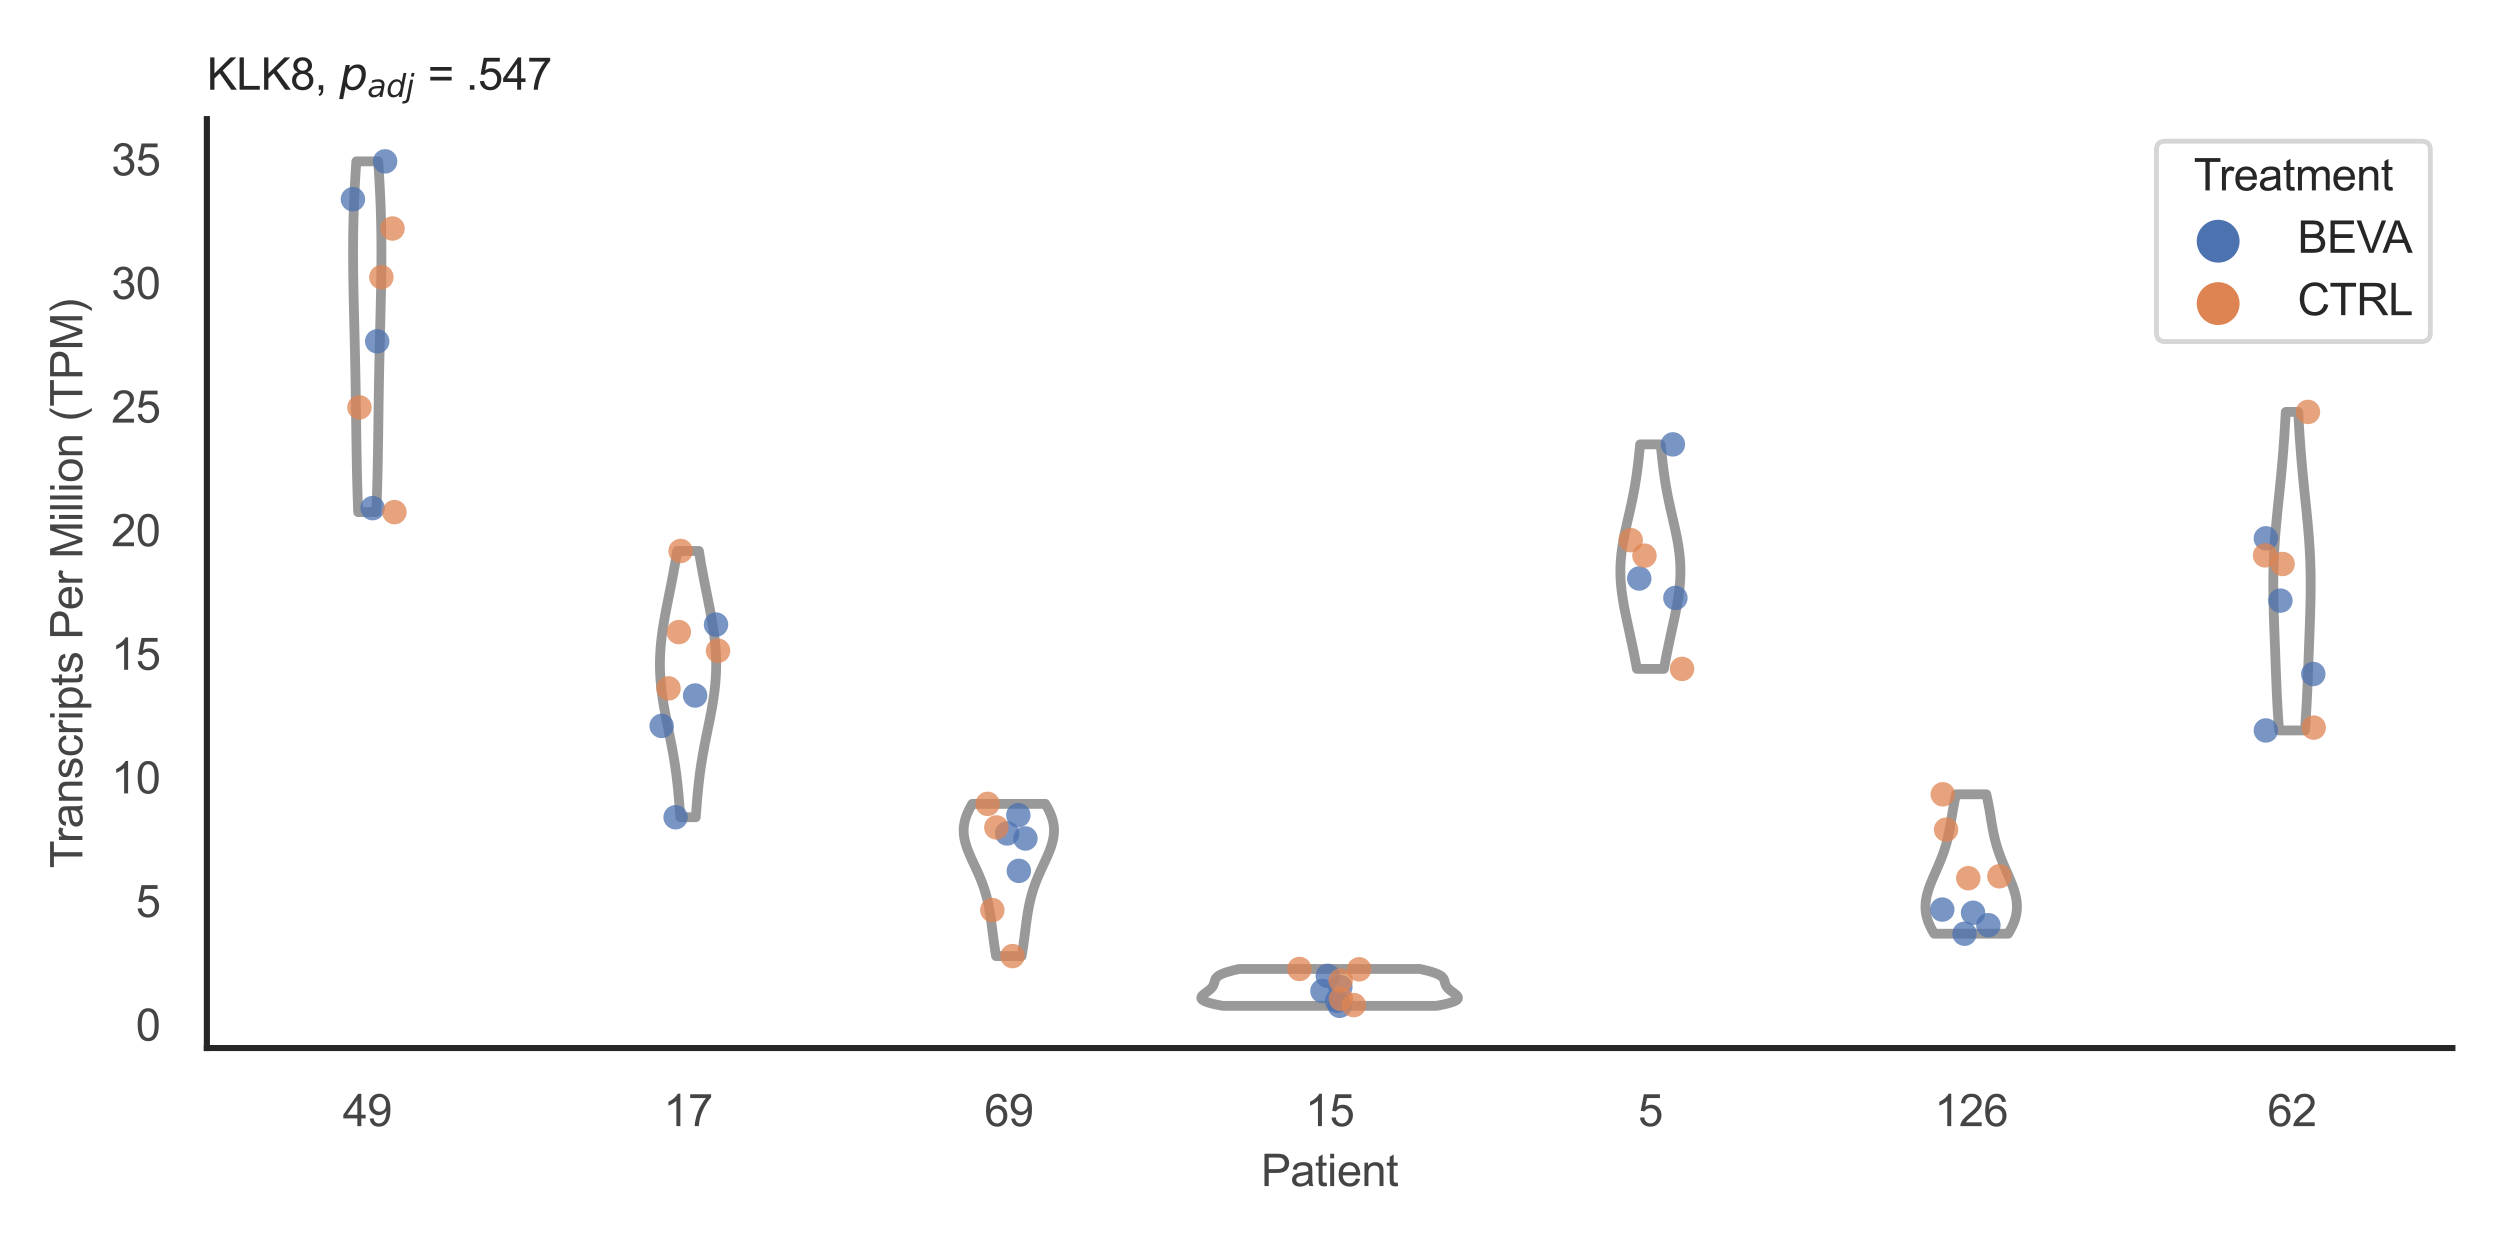 <?xml version="1.0" encoding="utf-8" standalone="no"?>
<!DOCTYPE svg PUBLIC "-//W3C//DTD SVG 1.1//EN"
  "http://www.w3.org/Graphics/SVG/1.1/DTD/svg11.dtd">
<svg xmlns:xlink="http://www.w3.org/1999/xlink" width="510.236pt" height="255.118pt" viewBox="0 0 510.236 255.118" xmlns="http://www.w3.org/2000/svg" version="1.1">
 <defs>
  <style type="text/css">*{stroke-linejoin: round; stroke-linecap: butt}</style>
 </defs>
 <g id="figure_1">
  <g id="patch_1">
   <path d="M 0 255.118 
L 510.236 255.118 
L 510.236 0 
L 0 0 
z
" style="fill: #ffffff"/>
  </g>
  <g id="axes_1">
   <g id="patch_2">
    <path d="M 42.22 213.898 
L 500.516 213.898 
L 500.516 24.32 
L 42.22 24.32 
z
" style="fill: #ffffff"/>
   </g>
   <g id="matplotlib.axis_1">
    <g id="xtick_1">
     <g id="text_1">
      <!-- 49 -->
      <g style="fill: #444444" transform="translate(69.951 229.84)scale(0.09 -0.09)">
       <defs>
        <path id="ArialMT-34" d="M 2069 0 
L 2069 1097 
L 81 1097 
L 81 1613 
L 2172 4581 
L 2631 4581 
L 2631 1613 
L 3250 1613 
L 3250 1097 
L 2631 1097 
L 2631 0 
L 2069 0 
z
M 2069 1613 
L 2069 3678 
L 634 1613 
L 2069 1613 
z
" transform="scale(0.016)"/>
        <path id="ArialMT-39" d="M 350 1059 
L 891 1109 
Q 959 728 1153 556 
Q 1347 384 1650 384 
Q 1909 384 2104 503 
Q 2300 622 2425 820 
Q 2550 1019 2634 1356 
Q 2719 1694 2719 2044 
Q 2719 2081 2716 2156 
Q 2547 1888 2255 1720 
Q 1963 1553 1622 1553 
Q 1053 1553 659 1965 
Q 266 2378 266 3053 
Q 266 3750 677 4175 
Q 1088 4600 1706 4600 
Q 2153 4600 2523 4359 
Q 2894 4119 3086 3673 
Q 3278 3228 3278 2384 
Q 3278 1506 3087 986 
Q 2897 466 2520 194 
Q 2144 -78 1638 -78 
Q 1100 -78 759 220 
Q 419 519 350 1059 
z
M 2653 3081 
Q 2653 3566 2395 3850 
Q 2138 4134 1775 4134 
Q 1400 4134 1122 3828 
Q 844 3522 844 3034 
Q 844 2597 1108 2323 
Q 1372 2050 1759 2050 
Q 2150 2050 2401 2323 
Q 2653 2597 2653 3081 
z
" transform="scale(0.016)"/>
       </defs>
       <use xlink:href="#ArialMT-34"/>
       <use xlink:href="#ArialMT-39" x="55.615"/>
      </g>
     </g>
    </g>
    <g id="xtick_2">
     <g id="text_2">
      <!-- 17 -->
      <g style="fill: #444444" transform="translate(135.421 229.84)scale(0.09 -0.09)">
       <defs>
        <path id="ArialMT-31" d="M 2384 0 
L 1822 0 
L 1822 3584 
Q 1619 3391 1289 3197 
Q 959 3003 697 2906 
L 697 3450 
Q 1169 3672 1522 3987 
Q 1875 4303 2022 4600 
L 2384 4600 
L 2384 0 
z
" transform="scale(0.016)"/>
        <path id="ArialMT-37" d="M 303 3981 
L 303 4522 
L 3269 4522 
L 3269 4084 
Q 2831 3619 2401 2847 
Q 1972 2075 1738 1259 
Q 1569 684 1522 0 
L 944 0 
Q 953 541 1156 1306 
Q 1359 2072 1739 2783 
Q 2119 3494 2547 3981 
L 303 3981 
z
" transform="scale(0.016)"/>
       </defs>
       <use xlink:href="#ArialMT-31"/>
       <use xlink:href="#ArialMT-37" x="55.615"/>
      </g>
     </g>
    </g>
    <g id="xtick_3">
     <g id="text_3">
      <!-- 69 -->
      <g style="fill: #444444" transform="translate(200.892 229.84)scale(0.09 -0.09)">
       <defs>
        <path id="ArialMT-36" d="M 3184 3459 
L 2625 3416 
Q 2550 3747 2413 3897 
Q 2184 4138 1850 4138 
Q 1581 4138 1378 3988 
Q 1113 3794 959 3422 
Q 806 3050 800 2363 
Q 1003 2672 1297 2822 
Q 1591 2972 1913 2972 
Q 2475 2972 2870 2558 
Q 3266 2144 3266 1488 
Q 3266 1056 3080 686 
Q 2894 316 2569 119 
Q 2244 -78 1831 -78 
Q 1128 -78 684 439 
Q 241 956 241 2144 
Q 241 3472 731 4075 
Q 1159 4600 1884 4600 
Q 2425 4600 2770 4297 
Q 3116 3994 3184 3459 
z
M 888 1484 
Q 888 1194 1011 928 
Q 1134 663 1356 523 
Q 1578 384 1822 384 
Q 2178 384 2434 671 
Q 2691 959 2691 1453 
Q 2691 1928 2437 2201 
Q 2184 2475 1800 2475 
Q 1419 2475 1153 2201 
Q 888 1928 888 1484 
z
" transform="scale(0.016)"/>
       </defs>
       <use xlink:href="#ArialMT-36"/>
       <use xlink:href="#ArialMT-39" x="55.615"/>
      </g>
     </g>
    </g>
    <g id="xtick_4">
     <g id="text_4">
      <!-- 15 -->
      <g style="fill: #444444" transform="translate(266.363 229.84)scale(0.09 -0.09)">
       <defs>
        <path id="ArialMT-35" d="M 266 1200 
L 856 1250 
Q 922 819 1161 601 
Q 1400 384 1738 384 
Q 2144 384 2425 690 
Q 2706 997 2706 1503 
Q 2706 1984 2436 2262 
Q 2166 2541 1728 2541 
Q 1456 2541 1237 2417 
Q 1019 2294 894 2097 
L 366 2166 
L 809 4519 
L 3088 4519 
L 3088 3981 
L 1259 3981 
L 1013 2750 
Q 1425 3038 1878 3038 
Q 2478 3038 2890 2622 
Q 3303 2206 3303 1553 
Q 3303 931 2941 478 
Q 2500 -78 1738 -78 
Q 1113 -78 717 272 
Q 322 622 266 1200 
z
" transform="scale(0.016)"/>
       </defs>
       <use xlink:href="#ArialMT-31"/>
       <use xlink:href="#ArialMT-35" x="55.615"/>
      </g>
     </g>
    </g>
    <g id="xtick_5">
     <g id="text_5">
      <!-- 5 -->
      <g style="fill: #444444" transform="translate(334.337 229.84)scale(0.09 -0.09)">
       <use xlink:href="#ArialMT-35"/>
      </g>
     </g>
    </g>
    <g id="xtick_6">
     <g id="text_6">
      <!-- 126 -->
      <g style="fill: #444444" transform="translate(394.803 229.84)scale(0.09 -0.09)">
       <defs>
        <path id="ArialMT-32" d="M 3222 541 
L 3222 0 
L 194 0 
Q 188 203 259 391 
Q 375 700 629 1000 
Q 884 1300 1366 1694 
Q 2113 2306 2375 2664 
Q 2638 3022 2638 3341 
Q 2638 3675 2398 3904 
Q 2159 4134 1775 4134 
Q 1369 4134 1125 3890 
Q 881 3647 878 3216 
L 300 3275 
Q 359 3922 746 4261 
Q 1134 4600 1788 4600 
Q 2447 4600 2831 4234 
Q 3216 3869 3216 3328 
Q 3216 3053 3103 2787 
Q 2991 2522 2730 2228 
Q 2469 1934 1863 1422 
Q 1356 997 1212 845 
Q 1069 694 975 541 
L 3222 541 
z
" transform="scale(0.016)"/>
       </defs>
       <use xlink:href="#ArialMT-31"/>
       <use xlink:href="#ArialMT-32" x="55.615"/>
       <use xlink:href="#ArialMT-36" x="111.23"/>
      </g>
     </g>
    </g>
    <g id="xtick_7">
     <g id="text_7">
      <!-- 62 -->
      <g style="fill: #444444" transform="translate(462.776 229.84)scale(0.09 -0.09)">
       <use xlink:href="#ArialMT-36"/>
       <use xlink:href="#ArialMT-32" x="55.615"/>
      </g>
     </g>
    </g>
    <g id="text_8">
     <!-- Patient -->
     <g style="fill: #444444" transform="translate(257.359 242.071)scale(0.09 -0.09)">
      <defs>
       <path id="ArialMT-50" d="M 494 0 
L 494 4581 
L 2222 4581 
Q 2678 4581 2919 4538 
Q 3256 4481 3484 4323 
Q 3713 4166 3852 3881 
Q 3991 3597 3991 3256 
Q 3991 2672 3619 2267 
Q 3247 1863 2275 1863 
L 1100 1863 
L 1100 0 
L 494 0 
z
M 1100 2403 
L 2284 2403 
Q 2872 2403 3119 2622 
Q 3366 2841 3366 3238 
Q 3366 3525 3220 3729 
Q 3075 3934 2838 4000 
Q 2684 4041 2272 4041 
L 1100 4041 
L 1100 2403 
z
" transform="scale(0.016)"/>
       <path id="ArialMT-61" d="M 2588 409 
Q 2275 144 1986 34 
Q 1697 -75 1366 -75 
Q 819 -75 525 192 
Q 231 459 231 875 
Q 231 1119 342 1320 
Q 453 1522 633 1644 
Q 813 1766 1038 1828 
Q 1203 1872 1538 1913 
Q 2219 1994 2541 2106 
Q 2544 2222 2544 2253 
Q 2544 2597 2384 2738 
Q 2169 2928 1744 2928 
Q 1347 2928 1158 2789 
Q 969 2650 878 2297 
L 328 2372 
Q 403 2725 575 2942 
Q 747 3159 1072 3276 
Q 1397 3394 1825 3394 
Q 2250 3394 2515 3294 
Q 2781 3194 2906 3042 
Q 3031 2891 3081 2659 
Q 3109 2516 3109 2141 
L 3109 1391 
Q 3109 606 3145 398 
Q 3181 191 3288 0 
L 2700 0 
Q 2613 175 2588 409 
z
M 2541 1666 
Q 2234 1541 1622 1453 
Q 1275 1403 1131 1340 
Q 988 1278 909 1158 
Q 831 1038 831 891 
Q 831 666 1001 516 
Q 1172 366 1500 366 
Q 1825 366 2078 508 
Q 2331 650 2450 897 
Q 2541 1088 2541 1459 
L 2541 1666 
z
" transform="scale(0.016)"/>
       <path id="ArialMT-74" d="M 1650 503 
L 1731 6 
Q 1494 -44 1306 -44 
Q 1000 -44 831 53 
Q 663 150 594 308 
Q 525 466 525 972 
L 525 2881 
L 113 2881 
L 113 3319 
L 525 3319 
L 525 4141 
L 1084 4478 
L 1084 3319 
L 1650 3319 
L 1650 2881 
L 1084 2881 
L 1084 941 
Q 1084 700 1114 631 
Q 1144 563 1211 522 
Q 1278 481 1403 481 
Q 1497 481 1650 503 
z
" transform="scale(0.016)"/>
       <path id="ArialMT-69" d="M 425 3934 
L 425 4581 
L 988 4581 
L 988 3934 
L 425 3934 
z
M 425 0 
L 425 3319 
L 988 3319 
L 988 0 
L 425 0 
z
" transform="scale(0.016)"/>
       <path id="ArialMT-65" d="M 2694 1069 
L 3275 997 
Q 3138 488 2766 206 
Q 2394 -75 1816 -75 
Q 1088 -75 661 373 
Q 234 822 234 1631 
Q 234 2469 665 2931 
Q 1097 3394 1784 3394 
Q 2450 3394 2872 2941 
Q 3294 2488 3294 1666 
Q 3294 1616 3291 1516 
L 816 1516 
Q 847 969 1125 678 
Q 1403 388 1819 388 
Q 2128 388 2347 550 
Q 2566 713 2694 1069 
z
M 847 1978 
L 2700 1978 
Q 2663 2397 2488 2606 
Q 2219 2931 1791 2931 
Q 1403 2931 1139 2672 
Q 875 2413 847 1978 
z
" transform="scale(0.016)"/>
       <path id="ArialMT-6e" d="M 422 0 
L 422 3319 
L 928 3319 
L 928 2847 
Q 1294 3394 1984 3394 
Q 2284 3394 2536 3286 
Q 2788 3178 2913 3003 
Q 3038 2828 3088 2588 
Q 3119 2431 3119 2041 
L 3119 0 
L 2556 0 
L 2556 2019 
Q 2556 2363 2490 2533 
Q 2425 2703 2258 2804 
Q 2091 2906 1866 2906 
Q 1506 2906 1245 2678 
Q 984 2450 984 1813 
L 984 0 
L 422 0 
z
" transform="scale(0.016)"/>
      </defs>
      <use xlink:href="#ArialMT-50"/>
      <use xlink:href="#ArialMT-61" x="66.699"/>
      <use xlink:href="#ArialMT-74" x="122.314"/>
      <use xlink:href="#ArialMT-69" x="150.098"/>
      <use xlink:href="#ArialMT-65" x="172.314"/>
      <use xlink:href="#ArialMT-6e" x="227.93"/>
      <use xlink:href="#ArialMT-74" x="283.545"/>
     </g>
    </g>
   </g>
   <g id="matplotlib.axis_2">
    <g id="ytick_1">
     <g id="text_9">
      <!-- 0 -->
      <g style="fill: #444444" transform="translate(27.715 212.389)scale(0.09 -0.09)">
       <defs>
        <path id="ArialMT-30" d="M 266 2259 
Q 266 3072 433 3567 
Q 600 4063 929 4331 
Q 1259 4600 1759 4600 
Q 2128 4600 2406 4451 
Q 2684 4303 2865 4023 
Q 3047 3744 3150 3342 
Q 3253 2941 3253 2259 
Q 3253 1453 3087 958 
Q 2922 463 2592 192 
Q 2263 -78 1759 -78 
Q 1097 -78 719 397 
Q 266 969 266 2259 
z
M 844 2259 
Q 844 1131 1108 757 
Q 1372 384 1759 384 
Q 2147 384 2411 759 
Q 2675 1134 2675 2259 
Q 2675 3391 2411 3762 
Q 2147 4134 1753 4134 
Q 1366 4134 1134 3806 
Q 844 3388 844 2259 
z
" transform="scale(0.016)"/>
       </defs>
       <use xlink:href="#ArialMT-30"/>
      </g>
     </g>
    </g>
    <g id="ytick_2">
     <g id="text_10">
      <!-- 5 -->
      <g style="fill: #444444" transform="translate(27.715 187.161)scale(0.09 -0.09)">
       <use xlink:href="#ArialMT-35"/>
      </g>
     </g>
    </g>
    <g id="ytick_3">
     <g id="text_11">
      <!-- 10 -->
      <g style="fill: #444444" transform="translate(22.71 161.932)scale(0.09 -0.09)">
       <use xlink:href="#ArialMT-31"/>
       <use xlink:href="#ArialMT-30" x="55.615"/>
      </g>
     </g>
    </g>
    <g id="ytick_4">
     <g id="text_12">
      <!-- 15 -->
      <g style="fill: #444444" transform="translate(22.71 136.704)scale(0.09 -0.09)">
       <use xlink:href="#ArialMT-31"/>
       <use xlink:href="#ArialMT-35" x="55.615"/>
      </g>
     </g>
    </g>
    <g id="ytick_5">
     <g id="text_13">
      <!-- 20 -->
      <g style="fill: #444444" transform="translate(22.71 111.476)scale(0.09 -0.09)">
       <use xlink:href="#ArialMT-32"/>
       <use xlink:href="#ArialMT-30" x="55.615"/>
      </g>
     </g>
    </g>
    <g id="ytick_6">
     <g id="text_14">
      <!-- 25 -->
      <g style="fill: #444444" transform="translate(22.71 86.247)scale(0.09 -0.09)">
       <use xlink:href="#ArialMT-32"/>
       <use xlink:href="#ArialMT-35" x="55.615"/>
      </g>
     </g>
    </g>
    <g id="ytick_7">
     <g id="text_15">
      <!-- 30 -->
      <g style="fill: #444444" transform="translate(22.71 61.019)scale(0.09 -0.09)">
       <defs>
        <path id="ArialMT-33" d="M 269 1209 
L 831 1284 
Q 928 806 1161 595 
Q 1394 384 1728 384 
Q 2125 384 2398 659 
Q 2672 934 2672 1341 
Q 2672 1728 2419 1979 
Q 2166 2231 1775 2231 
Q 1616 2231 1378 2169 
L 1441 2663 
Q 1497 2656 1531 2656 
Q 1891 2656 2178 2843 
Q 2466 3031 2466 3422 
Q 2466 3731 2256 3934 
Q 2047 4138 1716 4138 
Q 1388 4138 1169 3931 
Q 950 3725 888 3313 
L 325 3413 
Q 428 3978 793 4289 
Q 1159 4600 1703 4600 
Q 2078 4600 2393 4439 
Q 2709 4278 2876 4000 
Q 3044 3722 3044 3409 
Q 3044 3113 2884 2869 
Q 2725 2625 2413 2481 
Q 2819 2388 3044 2092 
Q 3269 1797 3269 1353 
Q 3269 753 2831 336 
Q 2394 -81 1725 -81 
Q 1122 -81 723 278 
Q 325 638 269 1209 
z
" transform="scale(0.016)"/>
       </defs>
       <use xlink:href="#ArialMT-33"/>
       <use xlink:href="#ArialMT-30" x="55.615"/>
      </g>
     </g>
    </g>
    <g id="ytick_8">
     <g id="text_16">
      <!-- 35 -->
      <g style="fill: #444444" transform="translate(22.71 35.791)scale(0.09 -0.09)">
       <use xlink:href="#ArialMT-33"/>
       <use xlink:href="#ArialMT-35" x="55.615"/>
      </g>
     </g>
    </g>
    <g id="text_17">
     <!-- Transcripts Per Million (TPM) -->
     <g style="fill: #444444" transform="translate(16.816 177.194)rotate(-90)scale(0.09 -0.09)">
      <defs>
       <path id="ArialMT-54" d="M 1659 0 
L 1659 4041 
L 150 4041 
L 150 4581 
L 3781 4581 
L 3781 4041 
L 2266 4041 
L 2266 0 
L 1659 0 
z
" transform="scale(0.016)"/>
       <path id="ArialMT-72" d="M 416 0 
L 416 3319 
L 922 3319 
L 922 2816 
Q 1116 3169 1280 3281 
Q 1444 3394 1641 3394 
Q 1925 3394 2219 3213 
L 2025 2691 
Q 1819 2813 1613 2813 
Q 1428 2813 1281 2702 
Q 1134 2591 1072 2394 
Q 978 2094 978 1738 
L 978 0 
L 416 0 
z
" transform="scale(0.016)"/>
       <path id="ArialMT-73" d="M 197 991 
L 753 1078 
Q 800 744 1014 566 
Q 1228 388 1613 388 
Q 2000 388 2187 545 
Q 2375 703 2375 916 
Q 2375 1106 2209 1216 
Q 2094 1291 1634 1406 
Q 1016 1563 777 1677 
Q 538 1791 414 1992 
Q 291 2194 291 2438 
Q 291 2659 392 2848 
Q 494 3038 669 3163 
Q 800 3259 1026 3326 
Q 1253 3394 1513 3394 
Q 1903 3394 2198 3281 
Q 2494 3169 2634 2976 
Q 2775 2784 2828 2463 
L 2278 2388 
Q 2241 2644 2061 2787 
Q 1881 2931 1553 2931 
Q 1166 2931 1000 2803 
Q 834 2675 834 2503 
Q 834 2394 903 2306 
Q 972 2216 1119 2156 
Q 1203 2125 1616 2013 
Q 2213 1853 2448 1751 
Q 2684 1650 2818 1456 
Q 2953 1263 2953 975 
Q 2953 694 2789 445 
Q 2625 197 2315 61 
Q 2006 -75 1616 -75 
Q 969 -75 630 194 
Q 291 463 197 991 
z
" transform="scale(0.016)"/>
       <path id="ArialMT-63" d="M 2588 1216 
L 3141 1144 
Q 3050 572 2676 248 
Q 2303 -75 1759 -75 
Q 1078 -75 664 370 
Q 250 816 250 1647 
Q 250 2184 428 2587 
Q 606 2991 970 3192 
Q 1334 3394 1763 3394 
Q 2303 3394 2647 3120 
Q 2991 2847 3088 2344 
L 2541 2259 
Q 2463 2594 2264 2762 
Q 2066 2931 1784 2931 
Q 1359 2931 1093 2626 
Q 828 2322 828 1663 
Q 828 994 1084 691 
Q 1341 388 1753 388 
Q 2084 388 2306 591 
Q 2528 794 2588 1216 
z
" transform="scale(0.016)"/>
       <path id="ArialMT-70" d="M 422 -1272 
L 422 3319 
L 934 3319 
L 934 2888 
Q 1116 3141 1344 3267 
Q 1572 3394 1897 3394 
Q 2322 3394 2647 3175 
Q 2972 2956 3137 2557 
Q 3303 2159 3303 1684 
Q 3303 1175 3120 767 
Q 2938 359 2589 142 
Q 2241 -75 1856 -75 
Q 1575 -75 1351 44 
Q 1128 163 984 344 
L 984 -1272 
L 422 -1272 
z
M 931 1641 
Q 931 1000 1190 694 
Q 1450 388 1819 388 
Q 2194 388 2461 705 
Q 2728 1022 2728 1688 
Q 2728 2322 2467 2637 
Q 2206 2953 1844 2953 
Q 1484 2953 1207 2617 
Q 931 2281 931 1641 
z
" transform="scale(0.016)"/>
       <path id="ArialMT-20" transform="scale(0.016)"/>
       <path id="ArialMT-4d" d="M 475 0 
L 475 4581 
L 1388 4581 
L 2472 1338 
Q 2622 884 2691 659 
Q 2769 909 2934 1394 
L 4031 4581 
L 4847 4581 
L 4847 0 
L 4263 0 
L 4263 3834 
L 2931 0 
L 2384 0 
L 1059 3900 
L 1059 0 
L 475 0 
z
" transform="scale(0.016)"/>
       <path id="ArialMT-6c" d="M 409 0 
L 409 4581 
L 972 4581 
L 972 0 
L 409 0 
z
" transform="scale(0.016)"/>
       <path id="ArialMT-6f" d="M 213 1659 
Q 213 2581 725 3025 
Q 1153 3394 1769 3394 
Q 2453 3394 2887 2945 
Q 3322 2497 3322 1706 
Q 3322 1066 3130 698 
Q 2938 331 2570 128 
Q 2203 -75 1769 -75 
Q 1072 -75 642 372 
Q 213 819 213 1659 
z
M 791 1659 
Q 791 1022 1069 705 
Q 1347 388 1769 388 
Q 2188 388 2466 706 
Q 2744 1025 2744 1678 
Q 2744 2294 2464 2611 
Q 2184 2928 1769 2928 
Q 1347 2928 1069 2612 
Q 791 2297 791 1659 
z
" transform="scale(0.016)"/>
       <path id="ArialMT-28" d="M 1497 -1347 
Q 1031 -759 709 28 
Q 388 816 388 1659 
Q 388 2403 628 3084 
Q 909 3875 1497 4659 
L 1900 4659 
Q 1522 4009 1400 3731 
Q 1209 3300 1100 2831 
Q 966 2247 966 1656 
Q 966 153 1900 -1347 
L 1497 -1347 
z
" transform="scale(0.016)"/>
       <path id="ArialMT-29" d="M 791 -1347 
L 388 -1347 
Q 1322 153 1322 1656 
Q 1322 2244 1188 2822 
Q 1081 3291 891 3722 
Q 769 4003 388 4659 
L 791 4659 
Q 1378 3875 1659 3084 
Q 1900 2403 1900 1659 
Q 1900 816 1576 28 
Q 1253 -759 791 -1347 
z
" transform="scale(0.016)"/>
      </defs>
      <use xlink:href="#ArialMT-54"/>
      <use xlink:href="#ArialMT-72" x="57.334"/>
      <use xlink:href="#ArialMT-61" x="90.635"/>
      <use xlink:href="#ArialMT-6e" x="146.25"/>
      <use xlink:href="#ArialMT-73" x="201.865"/>
      <use xlink:href="#ArialMT-63" x="251.865"/>
      <use xlink:href="#ArialMT-72" x="301.865"/>
      <use xlink:href="#ArialMT-69" x="335.166"/>
      <use xlink:href="#ArialMT-70" x="357.383"/>
      <use xlink:href="#ArialMT-74" x="412.998"/>
      <use xlink:href="#ArialMT-73" x="440.781"/>
      <use xlink:href="#ArialMT-20" x="490.781"/>
      <use xlink:href="#ArialMT-50" x="518.564"/>
      <use xlink:href="#ArialMT-65" x="585.264"/>
      <use xlink:href="#ArialMT-72" x="640.879"/>
      <use xlink:href="#ArialMT-20" x="674.18"/>
      <use xlink:href="#ArialMT-4d" x="701.963"/>
      <use xlink:href="#ArialMT-69" x="785.264"/>
      <use xlink:href="#ArialMT-6c" x="807.48"/>
      <use xlink:href="#ArialMT-6c" x="829.697"/>
      <use xlink:href="#ArialMT-69" x="851.914"/>
      <use xlink:href="#ArialMT-6f" x="874.131"/>
      <use xlink:href="#ArialMT-6e" x="929.746"/>
      <use xlink:href="#ArialMT-20" x="985.361"/>
      <use xlink:href="#ArialMT-28" x="1013.145"/>
      <use xlink:href="#ArialMT-54" x="1046.445"/>
      <use xlink:href="#ArialMT-50" x="1107.529"/>
      <use xlink:href="#ArialMT-4d" x="1174.229"/>
      <use xlink:href="#ArialMT-29" x="1257.529"/>
     </g>
    </g>
   </g>
   <g id="PolyCollection_1">
    <defs>
     <path id="m1fb4ec65cf" d="M 76.808 -150.602 
L 73.103 -150.602 
L 73.075 -151.325 
L 73.048 -152.048 
L 73.022 -152.771 
L 72.998 -153.494 
L 72.974 -154.217 
L 72.952 -154.94 
L 72.931 -155.663 
L 72.911 -156.386 
L 72.892 -157.109 
L 72.874 -157.832 
L 72.858 -158.555 
L 72.842 -159.278 
L 72.827 -160.001 
L 72.812 -160.724 
L 72.799 -161.447 
L 72.786 -162.17 
L 72.774 -162.893 
L 72.762 -163.616 
L 72.751 -164.339 
L 72.74 -165.062 
L 72.73 -165.785 
L 72.72 -166.508 
L 72.71 -167.231 
L 72.7 -167.954 
L 72.691 -168.677 
L 72.681 -169.4 
L 72.672 -170.123 
L 72.662 -170.846 
L 72.652 -171.569 
L 72.642 -172.292 
L 72.631 -173.015 
L 72.621 -173.738 
L 72.61 -174.461 
L 72.599 -175.184 
L 72.587 -175.907 
L 72.575 -176.63 
L 72.562 -177.353 
L 72.549 -178.076 
L 72.536 -178.799 
L 72.522 -179.522 
L 72.507 -180.246 
L 72.493 -180.969 
L 72.477 -181.692 
L 72.462 -182.415 
L 72.445 -183.138 
L 72.429 -183.861 
L 72.412 -184.584 
L 72.395 -185.307 
L 72.378 -186.03 
L 72.36 -186.753 
L 72.342 -187.476 
L 72.325 -188.199 
L 72.307 -188.922 
L 72.289 -189.645 
L 72.271 -190.368 
L 72.253 -191.091 
L 72.236 -191.814 
L 72.219 -192.537 
L 72.202 -193.26 
L 72.186 -193.983 
L 72.171 -194.706 
L 72.156 -195.429 
L 72.142 -196.152 
L 72.128 -196.875 
L 72.116 -197.598 
L 72.105 -198.321 
L 72.095 -199.044 
L 72.086 -199.767 
L 72.078 -200.49 
L 72.072 -201.213 
L 72.067 -201.936 
L 72.064 -202.659 
L 72.062 -203.382 
L 72.062 -204.105 
L 72.064 -204.828 
L 72.068 -205.551 
L 72.074 -206.274 
L 72.082 -206.997 
L 72.092 -207.72 
L 72.104 -208.443 
L 72.118 -209.166 
L 72.134 -209.89 
L 72.152 -210.613 
L 72.172 -211.336 
L 72.195 -212.059 
L 72.22 -212.782 
L 72.247 -213.505 
L 72.276 -214.228 
L 72.307 -214.951 
L 72.341 -215.674 
L 72.376 -216.397 
L 72.414 -217.12 
L 72.453 -217.843 
L 72.494 -218.566 
L 72.537 -219.289 
L 72.582 -220.012 
L 72.628 -220.735 
L 72.676 -221.458 
L 72.725 -222.181 
L 77.186 -222.181 
L 77.186 -222.181 
L 77.235 -221.458 
L 77.283 -220.735 
L 77.329 -220.012 
L 77.374 -219.289 
L 77.417 -218.566 
L 77.458 -217.843 
L 77.497 -217.12 
L 77.535 -216.397 
L 77.57 -215.674 
L 77.603 -214.951 
L 77.635 -214.228 
L 77.664 -213.505 
L 77.691 -212.782 
L 77.716 -212.059 
L 77.738 -211.336 
L 77.759 -210.613 
L 77.777 -209.89 
L 77.793 -209.166 
L 77.807 -208.443 
L 77.819 -207.72 
L 77.829 -206.997 
L 77.837 -206.274 
L 77.843 -205.551 
L 77.846 -204.828 
L 77.848 -204.105 
L 77.849 -203.382 
L 77.847 -202.659 
L 77.844 -201.936 
L 77.839 -201.213 
L 77.833 -200.49 
L 77.825 -199.767 
L 77.816 -199.044 
L 77.806 -198.321 
L 77.795 -197.598 
L 77.782 -196.875 
L 77.769 -196.152 
L 77.755 -195.429 
L 77.74 -194.706 
L 77.725 -193.983 
L 77.708 -193.26 
L 77.692 -192.537 
L 77.675 -191.814 
L 77.657 -191.091 
L 77.64 -190.368 
L 77.622 -189.645 
L 77.604 -188.922 
L 77.586 -188.199 
L 77.568 -187.476 
L 77.551 -186.753 
L 77.533 -186.03 
L 77.516 -185.307 
L 77.499 -184.584 
L 77.482 -183.861 
L 77.465 -183.138 
L 77.449 -182.415 
L 77.434 -181.692 
L 77.418 -180.969 
L 77.404 -180.246 
L 77.389 -179.522 
L 77.375 -178.799 
L 77.362 -178.076 
L 77.349 -177.353 
L 77.336 -176.63 
L 77.324 -175.907 
L 77.312 -175.184 
L 77.301 -174.461 
L 77.29 -173.738 
L 77.279 -173.015 
L 77.269 -172.292 
L 77.259 -171.569 
L 77.249 -170.846 
L 77.239 -170.123 
L 77.23 -169.4 
L 77.22 -168.677 
L 77.211 -167.954 
L 77.201 -167.231 
L 77.191 -166.508 
L 77.181 -165.785 
L 77.171 -165.062 
L 77.16 -164.339 
L 77.149 -163.616 
L 77.137 -162.893 
L 77.125 -162.17 
L 77.112 -161.447 
L 77.099 -160.724 
L 77.084 -160.001 
L 77.069 -159.278 
L 77.053 -158.555 
L 77.036 -157.832 
L 77.019 -157.109 
L 77 -156.386 
L 76.98 -155.663 
L 76.959 -154.94 
L 76.936 -154.217 
L 76.913 -153.494 
L 76.889 -152.771 
L 76.863 -152.048 
L 76.836 -151.325 
L 76.808 -150.602 
z
" style="stroke: #999999; stroke-width: 2"/>
    </defs>
    <g clip-path="url(#pfae31eb027)">
     <use xlink:href="#m1fb4ec65cf" x="0" y="255.118" style="fill: #ffffff; stroke: #999999; stroke-width: 2"/>
    </g>
   </g>
   <g id="PolyCollection_2">
    <defs>
     <path id="m900fe446c4" d="M 142 -88.325 
L 138.853 -88.325 
L 138.812 -88.874 
L 138.77 -89.423 
L 138.728 -89.972 
L 138.685 -90.521 
L 138.641 -91.07 
L 138.595 -91.619 
L 138.548 -92.168 
L 138.5 -92.717 
L 138.449 -93.266 
L 138.397 -93.815 
L 138.342 -94.364 
L 138.284 -94.913 
L 138.223 -95.462 
L 138.16 -96.011 
L 138.093 -96.56 
L 138.023 -97.109 
L 137.95 -97.658 
L 137.873 -98.207 
L 137.793 -98.756 
L 137.709 -99.305 
L 137.621 -99.853 
L 137.531 -100.402 
L 137.437 -100.951 
L 137.34 -101.5 
L 137.24 -102.049 
L 137.138 -102.598 
L 137.033 -103.147 
L 136.926 -103.696 
L 136.817 -104.245 
L 136.707 -104.794 
L 136.595 -105.343 
L 136.483 -105.892 
L 136.371 -106.441 
L 136.259 -106.99 
L 136.148 -107.539 
L 136.038 -108.088 
L 135.93 -108.637 
L 135.823 -109.186 
L 135.719 -109.735 
L 135.618 -110.284 
L 135.52 -110.833 
L 135.426 -111.382 
L 135.336 -111.931 
L 135.25 -112.48 
L 135.17 -113.028 
L 135.094 -113.577 
L 135.025 -114.126 
L 134.961 -114.675 
L 134.903 -115.224 
L 134.852 -115.773 
L 134.808 -116.322 
L 134.77 -116.871 
L 134.739 -117.42 
L 134.715 -117.969 
L 134.698 -118.518 
L 134.689 -119.067 
L 134.687 -119.616 
L 134.692 -120.165 
L 134.704 -120.714 
L 134.723 -121.263 
L 134.75 -121.812 
L 134.783 -122.361 
L 134.823 -122.91 
L 134.87 -123.459 
L 134.923 -124.008 
L 134.982 -124.557 
L 135.047 -125.106 
L 135.117 -125.655 
L 135.193 -126.203 
L 135.274 -126.752 
L 135.359 -127.301 
L 135.448 -127.85 
L 135.541 -128.399 
L 135.637 -128.948 
L 135.737 -129.497 
L 135.839 -130.046 
L 135.943 -130.595 
L 136.049 -131.144 
L 136.157 -131.693 
L 136.265 -132.242 
L 136.375 -132.791 
L 136.485 -133.34 
L 136.595 -133.889 
L 136.705 -134.438 
L 136.815 -134.987 
L 136.924 -135.536 
L 137.032 -136.085 
L 137.139 -136.634 
L 137.244 -137.183 
L 137.349 -137.732 
L 137.451 -138.281 
L 137.553 -138.829 
L 137.652 -139.378 
L 137.75 -139.927 
L 137.846 -140.476 
L 137.94 -141.025 
L 138.032 -141.574 
L 138.122 -142.123 
L 138.211 -142.672 
L 142.642 -142.672 
L 142.642 -142.672 
L 142.73 -142.123 
L 142.821 -141.574 
L 142.913 -141.025 
L 143.007 -140.476 
L 143.103 -139.927 
L 143.201 -139.378 
L 143.3 -138.829 
L 143.401 -138.281 
L 143.504 -137.732 
L 143.608 -137.183 
L 143.714 -136.634 
L 143.821 -136.085 
L 143.929 -135.536 
L 144.038 -134.987 
L 144.148 -134.438 
L 144.258 -133.889 
L 144.368 -133.34 
L 144.478 -132.791 
L 144.587 -132.242 
L 144.696 -131.693 
L 144.804 -131.144 
L 144.91 -130.595 
L 145.014 -130.046 
L 145.116 -129.497 
L 145.216 -128.948 
L 145.312 -128.399 
L 145.405 -127.85 
L 145.494 -127.301 
L 145.579 -126.752 
L 145.66 -126.203 
L 145.735 -125.655 
L 145.806 -125.106 
L 145.871 -124.557 
L 145.93 -124.008 
L 145.983 -123.459 
L 146.029 -122.91 
L 146.069 -122.361 
L 146.103 -121.812 
L 146.129 -121.263 
L 146.149 -120.714 
L 146.161 -120.165 
L 146.166 -119.616 
L 146.164 -119.067 
L 146.154 -118.518 
L 146.138 -117.969 
L 146.114 -117.42 
L 146.083 -116.871 
L 146.045 -116.322 
L 146 -115.773 
L 145.949 -115.224 
L 145.892 -114.675 
L 145.828 -114.126 
L 145.758 -113.577 
L 145.683 -113.028 
L 145.602 -112.48 
L 145.517 -111.931 
L 145.427 -111.382 
L 145.333 -110.833 
L 145.235 -110.284 
L 145.134 -109.735 
L 145.03 -109.186 
L 144.923 -108.637 
L 144.815 -108.088 
L 144.704 -107.539 
L 144.593 -106.99 
L 144.481 -106.441 
L 144.369 -105.892 
L 144.257 -105.343 
L 144.146 -104.794 
L 144.036 -104.245 
L 143.927 -103.696 
L 143.82 -103.147 
L 143.715 -102.598 
L 143.613 -102.049 
L 143.513 -101.5 
L 143.416 -100.951 
L 143.322 -100.402 
L 143.231 -99.853 
L 143.144 -99.305 
L 143.06 -98.756 
L 142.98 -98.207 
L 142.903 -97.658 
L 142.829 -97.109 
L 142.759 -96.56 
L 142.693 -96.011 
L 142.629 -95.462 
L 142.569 -94.913 
L 142.511 -94.364 
L 142.456 -93.815 
L 142.403 -93.266 
L 142.353 -92.717 
L 142.304 -92.168 
L 142.257 -91.619 
L 142.212 -91.07 
L 142.168 -90.521 
L 142.125 -89.972 
L 142.083 -89.423 
L 142.041 -88.874 
L 142 -88.325 
z
" style="stroke: #999999; stroke-width: 2"/>
    </defs>
    <g clip-path="url(#pfae31eb027)">
     <use xlink:href="#m900fe446c4" x="0" y="255.118" style="fill: #ffffff; stroke: #999999; stroke-width: 2"/>
    </g>
   </g>
   <g id="PolyCollection_3">
    <defs>
     <path id="m59fbae428c" d="M 208.5 -59.983 
L 203.294 -59.983 
L 203.24 -60.297 
L 203.188 -60.611 
L 203.137 -60.925 
L 203.087 -61.239 
L 203.038 -61.553 
L 202.991 -61.866 
L 202.945 -62.18 
L 202.9 -62.494 
L 202.856 -62.808 
L 202.813 -63.122 
L 202.77 -63.435 
L 202.729 -63.749 
L 202.688 -64.063 
L 202.647 -64.377 
L 202.607 -64.691 
L 202.567 -65.004 
L 202.527 -65.318 
L 202.487 -65.632 
L 202.447 -65.946 
L 202.407 -66.26 
L 202.365 -66.574 
L 202.323 -66.887 
L 202.281 -67.201 
L 202.237 -67.515 
L 202.191 -67.829 
L 202.144 -68.143 
L 202.096 -68.456 
L 202.046 -68.77 
L 201.993 -69.084 
L 201.939 -69.398 
L 201.882 -69.712 
L 201.822 -70.025 
L 201.759 -70.339 
L 201.694 -70.653 
L 201.626 -70.967 
L 201.554 -71.281 
L 201.479 -71.595 
L 201.4 -71.908 
L 201.317 -72.222 
L 201.231 -72.536 
L 201.141 -72.85 
L 201.047 -73.164 
L 200.949 -73.477 
L 200.847 -73.791 
L 200.741 -74.105 
L 200.631 -74.419 
L 200.517 -74.733 
L 200.399 -75.046 
L 200.277 -75.36 
L 200.152 -75.674 
L 200.023 -75.988 
L 199.891 -76.302 
L 199.756 -76.616 
L 199.618 -76.929 
L 199.477 -77.243 
L 199.335 -77.557 
L 199.191 -77.871 
L 199.046 -78.185 
L 198.9 -78.498 
L 198.754 -78.812 
L 198.608 -79.126 
L 198.463 -79.44 
L 198.319 -79.754 
L 198.177 -80.067 
L 198.038 -80.381 
L 197.902 -80.695 
L 197.77 -81.009 
L 197.642 -81.323 
L 197.52 -81.637 
L 197.403 -81.95 
L 197.293 -82.264 
L 197.191 -82.578 
L 197.096 -82.892 
L 197.009 -83.206 
L 196.931 -83.519 
L 196.863 -83.833 
L 196.805 -84.147 
L 196.757 -84.461 
L 196.72 -84.775 
L 196.694 -85.088 
L 196.681 -85.402 
L 196.679 -85.716 
L 196.689 -86.03 
L 196.711 -86.344 
L 196.746 -86.658 
L 196.793 -86.971 
L 196.852 -87.285 
L 196.924 -87.599 
L 197.008 -87.913 
L 197.103 -88.227 
L 197.211 -88.54 
L 197.329 -88.854 
L 197.459 -89.168 
L 197.599 -89.482 
L 197.749 -89.796 
L 197.908 -90.109 
L 198.077 -90.423 
L 198.253 -90.737 
L 198.437 -91.051 
L 213.357 -91.051 
L 213.357 -91.051 
L 213.541 -90.737 
L 213.718 -90.423 
L 213.886 -90.109 
L 214.045 -89.796 
L 214.195 -89.482 
L 214.335 -89.168 
L 214.465 -88.854 
L 214.584 -88.54 
L 214.691 -88.227 
L 214.787 -87.913 
L 214.871 -87.599 
L 214.942 -87.285 
L 215.002 -86.971 
L 215.049 -86.658 
L 215.084 -86.344 
L 215.106 -86.03 
L 215.116 -85.716 
L 215.114 -85.402 
L 215.1 -85.088 
L 215.074 -84.775 
L 215.038 -84.461 
L 214.99 -84.147 
L 214.932 -83.833 
L 214.863 -83.519 
L 214.786 -83.206 
L 214.699 -82.892 
L 214.604 -82.578 
L 214.501 -82.264 
L 214.391 -81.95 
L 214.274 -81.637 
L 214.152 -81.323 
L 214.025 -81.009 
L 213.892 -80.695 
L 213.757 -80.381 
L 213.617 -80.067 
L 213.475 -79.754 
L 213.332 -79.44 
L 213.187 -79.126 
L 213.041 -78.812 
L 212.894 -78.498 
L 212.748 -78.185 
L 212.603 -77.871 
L 212.459 -77.557 
L 212.317 -77.243 
L 212.177 -76.929 
L 212.039 -76.616 
L 211.904 -76.302 
L 211.772 -75.988 
L 211.643 -75.674 
L 211.517 -75.36 
L 211.396 -75.046 
L 211.278 -74.733 
L 211.164 -74.419 
L 211.054 -74.105 
L 210.947 -73.791 
L 210.845 -73.477 
L 210.747 -73.164 
L 210.653 -72.85 
L 210.563 -72.536 
L 210.477 -72.222 
L 210.395 -71.908 
L 210.316 -71.595 
L 210.241 -71.281 
L 210.169 -70.967 
L 210.1 -70.653 
L 210.035 -70.339 
L 209.973 -70.025 
L 209.913 -69.712 
L 209.856 -69.398 
L 209.801 -69.084 
L 209.749 -68.77 
L 209.698 -68.456 
L 209.65 -68.143 
L 209.603 -67.829 
L 209.558 -67.515 
L 209.514 -67.201 
L 209.471 -66.887 
L 209.429 -66.574 
L 209.388 -66.26 
L 209.347 -65.946 
L 209.307 -65.632 
L 209.267 -65.318 
L 209.227 -65.004 
L 209.187 -64.691 
L 209.147 -64.377 
L 209.107 -64.063 
L 209.066 -63.749 
L 209.024 -63.435 
L 208.982 -63.122 
L 208.939 -62.808 
L 208.895 -62.494 
L 208.85 -62.18 
L 208.803 -61.866 
L 208.756 -61.553 
L 208.707 -61.239 
L 208.658 -60.925 
L 208.607 -60.611 
L 208.554 -60.297 
L 208.5 -59.983 
z
" style="stroke: #999999; stroke-width: 2"/>
    </defs>
    <g clip-path="url(#pfae31eb027)">
     <use xlink:href="#m59fbae428c" x="0" y="255.118" style="fill: #ffffff; stroke: #999999; stroke-width: 2"/>
    </g>
   </g>
   <g id="PolyCollection_4">
    <defs>
     <path id="m910655afb0" d="M 293.198 -49.837 
L 249.538 -49.837 
L 249.126 -49.913 
L 248.732 -49.989 
L 248.358 -50.065 
L 248.003 -50.141 
L 247.67 -50.217 
L 247.357 -50.293 
L 247.066 -50.369 
L 246.797 -50.445 
L 246.549 -50.521 
L 246.323 -50.597 
L 246.119 -50.672 
L 245.936 -50.748 
L 245.775 -50.824 
L 245.634 -50.9 
L 245.514 -50.976 
L 245.413 -51.052 
L 245.331 -51.128 
L 245.268 -51.204 
L 245.222 -51.28 
L 245.193 -51.356 
L 245.18 -51.432 
L 245.181 -51.508 
L 245.196 -51.584 
L 245.224 -51.66 
L 245.264 -51.735 
L 245.314 -51.811 
L 245.374 -51.887 
L 245.443 -51.963 
L 245.519 -52.039 
L 245.602 -52.115 
L 245.69 -52.191 
L 245.783 -52.267 
L 245.879 -52.343 
L 245.978 -52.419 
L 246.079 -52.495 
L 246.181 -52.571 
L 246.283 -52.647 
L 246.385 -52.723 
L 246.485 -52.799 
L 246.584 -52.874 
L 246.681 -52.95 
L 246.775 -53.026 
L 246.866 -53.102 
L 246.953 -53.178 
L 247.037 -53.254 
L 247.116 -53.33 
L 247.191 -53.406 
L 247.262 -53.482 
L 247.328 -53.558 
L 247.39 -53.634 
L 247.447 -53.71 
L 247.499 -53.786 
L 247.547 -53.862 
L 247.591 -53.938 
L 247.631 -54.013 
L 247.667 -54.089 
L 247.7 -54.165 
L 247.73 -54.241 
L 247.756 -54.317 
L 247.781 -54.393 
L 247.803 -54.469 
L 247.824 -54.545 
L 247.844 -54.621 
L 247.863 -54.697 
L 247.883 -54.773 
L 247.903 -54.849 
L 247.925 -54.925 
L 247.948 -55.001 
L 247.974 -55.076 
L 248.003 -55.152 
L 248.036 -55.228 
L 248.074 -55.304 
L 248.117 -55.38 
L 248.166 -55.456 
L 248.222 -55.532 
L 248.285 -55.608 
L 248.356 -55.684 
L 248.436 -55.76 
L 248.525 -55.836 
L 248.624 -55.912 
L 248.734 -55.988 
L 248.855 -56.064 
L 248.988 -56.14 
L 249.133 -56.215 
L 249.29 -56.291 
L 249.461 -56.367 
L 249.645 -56.443 
L 249.843 -56.519 
L 250.055 -56.595 
L 250.282 -56.671 
L 250.522 -56.747 
L 250.777 -56.823 
L 251.046 -56.899 
L 251.33 -56.975 
L 251.627 -57.051 
L 251.939 -57.127 
L 252.264 -57.203 
L 252.602 -57.279 
L 252.953 -57.354 
L 289.783 -57.354 
L 289.783 -57.354 
L 290.134 -57.279 
L 290.472 -57.203 
L 290.797 -57.127 
L 291.109 -57.051 
L 291.406 -56.975 
L 291.69 -56.899 
L 291.959 -56.823 
L 292.214 -56.747 
L 292.455 -56.671 
L 292.681 -56.595 
L 292.893 -56.519 
L 293.091 -56.443 
L 293.275 -56.367 
L 293.446 -56.291 
L 293.603 -56.215 
L 293.748 -56.14 
L 293.881 -56.064 
L 294.002 -55.988 
L 294.112 -55.912 
L 294.211 -55.836 
L 294.3 -55.76 
L 294.38 -55.684 
L 294.451 -55.608 
L 294.514 -55.532 
L 294.57 -55.456 
L 294.619 -55.38 
L 294.662 -55.304 
L 294.7 -55.228 
L 294.733 -55.152 
L 294.762 -55.076 
L 294.788 -55.001 
L 294.812 -54.925 
L 294.833 -54.849 
L 294.853 -54.773 
L 294.873 -54.697 
L 294.892 -54.621 
L 294.912 -54.545 
L 294.933 -54.469 
L 294.956 -54.393 
L 294.98 -54.317 
L 295.007 -54.241 
L 295.036 -54.165 
L 295.069 -54.089 
L 295.105 -54.013 
L 295.145 -53.938 
L 295.189 -53.862 
L 295.237 -53.786 
L 295.29 -53.71 
L 295.347 -53.634 
L 295.408 -53.558 
L 295.474 -53.482 
L 295.545 -53.406 
L 295.62 -53.33 
L 295.7 -53.254 
L 295.783 -53.178 
L 295.87 -53.102 
L 295.961 -53.026 
L 296.055 -52.95 
L 296.152 -52.874 
L 296.251 -52.799 
L 296.351 -52.723 
L 296.453 -52.647 
L 296.555 -52.571 
L 296.657 -52.495 
L 296.758 -52.419 
L 296.857 -52.343 
L 296.953 -52.267 
L 297.046 -52.191 
L 297.134 -52.115 
L 297.217 -52.039 
L 297.293 -51.963 
L 297.362 -51.887 
L 297.422 -51.811 
L 297.472 -51.735 
L 297.512 -51.66 
L 297.54 -51.584 
L 297.555 -51.508 
L 297.556 -51.432 
L 297.543 -51.356 
L 297.514 -51.28 
L 297.468 -51.204 
L 297.405 -51.128 
L 297.323 -51.052 
L 297.222 -50.976 
L 297.102 -50.9 
L 296.961 -50.824 
L 296.8 -50.748 
L 296.617 -50.672 
L 296.413 -50.597 
L 296.187 -50.521 
L 295.94 -50.445 
L 295.67 -50.369 
L 295.379 -50.293 
L 295.066 -50.217 
L 294.733 -50.141 
L 294.379 -50.065 
L 294.004 -49.989 
L 293.61 -49.913 
L 293.198 -49.837 
z
" style="stroke: #999999; stroke-width: 2"/>
    </defs>
    <g clip-path="url(#pfae31eb027)">
     <use xlink:href="#m910655afb0" x="0" y="255.118" style="fill: #ffffff; stroke: #999999; stroke-width: 2"/>
    </g>
   </g>
   <g id="PolyCollection_5">
    <defs>
     <path id="mddcdf815d0" d="M 339.595 -118.6 
L 334.083 -118.6 
L 333.997 -119.063 
L 333.911 -119.526 
L 333.823 -119.989 
L 333.734 -120.452 
L 333.643 -120.914 
L 333.552 -121.377 
L 333.459 -121.84 
L 333.365 -122.303 
L 333.27 -122.766 
L 333.174 -123.229 
L 333.077 -123.691 
L 332.979 -124.154 
L 332.881 -124.617 
L 332.781 -125.08 
L 332.681 -125.543 
L 332.58 -126.006 
L 332.48 -126.469 
L 332.379 -126.931 
L 332.278 -127.394 
L 332.178 -127.857 
L 332.078 -128.32 
L 331.979 -128.783 
L 331.882 -129.246 
L 331.786 -129.708 
L 331.692 -130.171 
L 331.6 -130.634 
L 331.511 -131.097 
L 331.425 -131.56 
L 331.342 -132.023 
L 331.262 -132.486 
L 331.187 -132.948 
L 331.116 -133.411 
L 331.05 -133.874 
L 330.988 -134.337 
L 330.932 -134.8 
L 330.882 -135.263 
L 330.838 -135.726 
L 330.8 -136.188 
L 330.768 -136.651 
L 330.743 -137.114 
L 330.725 -137.577 
L 330.714 -138.04 
L 330.71 -138.503 
L 330.713 -138.965 
L 330.723 -139.428 
L 330.74 -139.891 
L 330.764 -140.354 
L 330.796 -140.817 
L 330.834 -141.28 
L 330.879 -141.743 
L 330.93 -142.205 
L 330.988 -142.668 
L 331.051 -143.131 
L 331.121 -143.594 
L 331.195 -144.057 
L 331.275 -144.52 
L 331.359 -144.982 
L 331.448 -145.445 
L 331.54 -145.908 
L 331.635 -146.371 
L 331.734 -146.834 
L 331.835 -147.297 
L 331.937 -147.76 
L 332.042 -148.222 
L 332.147 -148.685 
L 332.254 -149.148 
L 332.36 -149.611 
L 332.466 -150.074 
L 332.572 -150.537 
L 332.677 -151 
L 332.781 -151.462 
L 332.883 -151.925 
L 332.984 -152.388 
L 333.082 -152.851 
L 333.178 -153.314 
L 333.272 -153.777 
L 333.363 -154.239 
L 333.451 -154.702 
L 333.536 -155.165 
L 333.619 -155.628 
L 333.699 -156.091 
L 333.775 -156.554 
L 333.849 -157.017 
L 333.92 -157.479 
L 333.989 -157.942 
L 334.054 -158.405 
L 334.118 -158.868 
L 334.179 -159.331 
L 334.237 -159.794 
L 334.294 -160.256 
L 334.349 -160.719 
L 334.402 -161.182 
L 334.454 -161.645 
L 334.504 -162.108 
L 334.553 -162.571 
L 334.602 -163.034 
L 334.649 -163.496 
L 334.696 -163.959 
L 334.743 -164.422 
L 338.935 -164.422 
L 338.935 -164.422 
L 338.982 -163.959 
L 339.029 -163.496 
L 339.076 -163.034 
L 339.125 -162.571 
L 339.174 -162.108 
L 339.224 -161.645 
L 339.276 -161.182 
L 339.329 -160.719 
L 339.384 -160.256 
L 339.441 -159.794 
L 339.499 -159.331 
L 339.56 -158.868 
L 339.624 -158.405 
L 339.689 -157.942 
L 339.758 -157.479 
L 339.829 -157.017 
L 339.903 -156.554 
L 339.979 -156.091 
L 340.059 -155.628 
L 340.142 -155.165 
L 340.227 -154.702 
L 340.315 -154.239 
L 340.406 -153.777 
L 340.5 -153.314 
L 340.596 -152.851 
L 340.694 -152.388 
L 340.795 -151.925 
L 340.897 -151.462 
L 341.001 -151 
L 341.106 -150.537 
L 341.212 -150.074 
L 341.318 -149.611 
L 341.424 -149.148 
L 341.531 -148.685 
L 341.636 -148.222 
L 341.741 -147.76 
L 341.843 -147.297 
L 341.944 -146.834 
L 342.043 -146.371 
L 342.138 -145.908 
L 342.23 -145.445 
L 342.319 -144.982 
L 342.403 -144.52 
L 342.483 -144.057 
L 342.557 -143.594 
L 342.627 -143.131 
L 342.69 -142.668 
L 342.748 -142.205 
L 342.799 -141.743 
L 342.844 -141.28 
L 342.882 -140.817 
L 342.914 -140.354 
L 342.938 -139.891 
L 342.955 -139.428 
L 342.965 -138.965 
L 342.968 -138.503 
L 342.964 -138.04 
L 342.953 -137.577 
L 342.935 -137.114 
L 342.91 -136.651 
L 342.878 -136.188 
L 342.84 -135.726 
L 342.796 -135.263 
L 342.746 -134.8 
L 342.69 -134.337 
L 342.628 -133.874 
L 342.562 -133.411 
L 342.491 -132.948 
L 342.416 -132.486 
L 342.336 -132.023 
L 342.253 -131.56 
L 342.167 -131.097 
L 342.078 -130.634 
L 341.986 -130.171 
L 341.892 -129.708 
L 341.796 -129.246 
L 341.699 -128.783 
L 341.6 -128.32 
L 341.5 -127.857 
L 341.4 -127.394 
L 341.299 -126.931 
L 341.198 -126.469 
L 341.098 -126.006 
L 340.997 -125.543 
L 340.897 -125.08 
L 340.797 -124.617 
L 340.699 -124.154 
L 340.601 -123.691 
L 340.504 -123.229 
L 340.408 -122.766 
L 340.313 -122.303 
L 340.219 -121.84 
L 340.126 -121.377 
L 340.035 -120.914 
L 339.944 -120.452 
L 339.855 -119.989 
L 339.767 -119.526 
L 339.681 -119.063 
L 339.595 -118.6 
z
" style="stroke: #999999; stroke-width: 2"/>
    </defs>
    <g clip-path="url(#pfae31eb027)">
     <use xlink:href="#mddcdf815d0" x="0" y="255.118" style="fill: #ffffff; stroke: #999999; stroke-width: 2"/>
    </g>
   </g>
   <g id="PolyCollection_6">
    <defs>
     <path id="m02ef4e0410" d="M 409.855 -64.549 
L 394.765 -64.549 
L 394.592 -64.836 
L 394.426 -65.124 
L 394.267 -65.411 
L 394.116 -65.699 
L 393.974 -65.986 
L 393.84 -66.274 
L 393.714 -66.561 
L 393.599 -66.848 
L 393.492 -67.136 
L 393.395 -67.423 
L 393.309 -67.711 
L 393.232 -67.998 
L 393.165 -68.286 
L 393.109 -68.573 
L 393.062 -68.861 
L 393.026 -69.148 
L 393 -69.436 
L 392.983 -69.723 
L 392.977 -70.011 
L 392.98 -70.298 
L 392.992 -70.585 
L 393.014 -70.873 
L 393.044 -71.16 
L 393.083 -71.448 
L 393.13 -71.735 
L 393.186 -72.023 
L 393.248 -72.31 
L 393.318 -72.598 
L 393.394 -72.885 
L 393.477 -73.173 
L 393.566 -73.46 
L 393.66 -73.748 
L 393.759 -74.035 
L 393.863 -74.322 
L 393.971 -74.61 
L 394.083 -74.897 
L 394.198 -75.185 
L 394.316 -75.472 
L 394.436 -75.76 
L 394.558 -76.047 
L 394.682 -76.335 
L 394.807 -76.622 
L 394.933 -76.91 
L 395.06 -77.197 
L 395.186 -77.485 
L 395.312 -77.772 
L 395.438 -78.059 
L 395.562 -78.347 
L 395.685 -78.634 
L 395.807 -78.922 
L 395.927 -79.209 
L 396.045 -79.497 
L 396.16 -79.784 
L 396.273 -80.072 
L 396.384 -80.359 
L 396.491 -80.647 
L 396.596 -80.934 
L 396.697 -81.222 
L 396.796 -81.509 
L 396.891 -81.796 
L 396.982 -82.084 
L 397.071 -82.371 
L 397.156 -82.659 
L 397.238 -82.946 
L 397.317 -83.234 
L 397.393 -83.521 
L 397.465 -83.809 
L 397.535 -84.096 
L 397.602 -84.384 
L 397.666 -84.671 
L 397.727 -84.959 
L 397.787 -85.246 
L 397.844 -85.533 
L 397.899 -85.821 
L 397.952 -86.108 
L 398.004 -86.396 
L 398.054 -86.683 
L 398.104 -86.971 
L 398.152 -87.258 
L 398.2 -87.546 
L 398.247 -87.833 
L 398.294 -88.121 
L 398.342 -88.408 
L 398.389 -88.696 
L 398.436 -88.983 
L 398.485 -89.27 
L 398.533 -89.558 
L 398.583 -89.845 
L 398.634 -90.133 
L 398.686 -90.42 
L 398.739 -90.708 
L 398.794 -90.995 
L 398.85 -91.283 
L 398.908 -91.57 
L 398.967 -91.858 
L 399.028 -92.145 
L 399.09 -92.433 
L 399.154 -92.72 
L 399.22 -93.007 
L 405.4 -93.007 
L 405.4 -93.007 
L 405.465 -92.72 
L 405.53 -92.433 
L 405.592 -92.145 
L 405.653 -91.858 
L 405.712 -91.57 
L 405.77 -91.283 
L 405.826 -90.995 
L 405.881 -90.708 
L 405.934 -90.42 
L 405.986 -90.133 
L 406.037 -89.845 
L 406.086 -89.558 
L 406.135 -89.27 
L 406.183 -88.983 
L 406.231 -88.696 
L 406.278 -88.408 
L 406.325 -88.121 
L 406.372 -87.833 
L 406.42 -87.546 
L 406.468 -87.258 
L 406.516 -86.971 
L 406.565 -86.683 
L 406.616 -86.396 
L 406.668 -86.108 
L 406.721 -85.821 
L 406.776 -85.533 
L 406.833 -85.246 
L 406.893 -84.959 
L 406.954 -84.671 
L 407.018 -84.384 
L 407.085 -84.096 
L 407.155 -83.809 
L 407.227 -83.521 
L 407.303 -83.234 
L 407.382 -82.946 
L 407.464 -82.659 
L 407.549 -82.371 
L 407.637 -82.084 
L 407.729 -81.796 
L 407.824 -81.509 
L 407.923 -81.222 
L 408.024 -80.934 
L 408.129 -80.647 
L 408.236 -80.359 
L 408.347 -80.072 
L 408.46 -79.784 
L 408.575 -79.497 
L 408.693 -79.209 
L 408.813 -78.922 
L 408.934 -78.634 
L 409.058 -78.347 
L 409.182 -78.059 
L 409.308 -77.772 
L 409.434 -77.485 
L 409.56 -77.197 
L 409.687 -76.91 
L 409.813 -76.622 
L 409.938 -76.335 
L 410.062 -76.047 
L 410.184 -75.76 
L 410.304 -75.472 
L 410.422 -75.185 
L 410.537 -74.897 
L 410.649 -74.61 
L 410.757 -74.322 
L 410.861 -74.035 
L 410.96 -73.748 
L 411.054 -73.46 
L 411.143 -73.173 
L 411.225 -72.885 
L 411.302 -72.598 
L 411.372 -72.31 
L 411.434 -72.023 
L 411.489 -71.735 
L 411.537 -71.448 
L 411.576 -71.16 
L 411.606 -70.873 
L 411.628 -70.585 
L 411.64 -70.298 
L 411.643 -70.011 
L 411.637 -69.723 
L 411.62 -69.436 
L 411.594 -69.148 
L 411.558 -68.861 
L 411.511 -68.573 
L 411.455 -68.286 
L 411.388 -67.998 
L 411.311 -67.711 
L 411.224 -67.423 
L 411.128 -67.136 
L 411.021 -66.848 
L 410.905 -66.561 
L 410.78 -66.274 
L 410.646 -65.986 
L 410.503 -65.699 
L 410.353 -65.411 
L 410.194 -65.124 
L 410.028 -64.836 
L 409.855 -64.549 
z
" style="stroke: #999999; stroke-width: 2"/>
    </defs>
    <g clip-path="url(#pfae31eb027)">
     <use xlink:href="#m02ef4e0410" x="0" y="255.118" style="fill: #ffffff; stroke: #999999; stroke-width: 2"/>
    </g>
   </g>
   <g id="PolyCollection_7">
    <defs>
     <path id="m64fbd57638" d="M 470.417 -106.037 
L 465.144 -106.037 
L 465.094 -106.693 
L 465.046 -107.35 
L 465 -108.007 
L 464.956 -108.663 
L 464.915 -109.32 
L 464.875 -109.977 
L 464.836 -110.633 
L 464.8 -111.29 
L 464.765 -111.947 
L 464.732 -112.603 
L 464.7 -113.26 
L 464.669 -113.917 
L 464.64 -114.574 
L 464.612 -115.23 
L 464.584 -115.887 
L 464.558 -116.544 
L 464.531 -117.2 
L 464.506 -117.857 
L 464.481 -118.514 
L 464.456 -119.17 
L 464.431 -119.827 
L 464.407 -120.484 
L 464.382 -121.14 
L 464.358 -121.797 
L 464.333 -122.454 
L 464.308 -123.11 
L 464.284 -123.767 
L 464.259 -124.424 
L 464.235 -125.08 
L 464.21 -125.737 
L 464.186 -126.394 
L 464.163 -127.05 
L 464.139 -127.707 
L 464.117 -128.364 
L 464.095 -129.02 
L 464.074 -129.677 
L 464.055 -130.334 
L 464.037 -130.99 
L 464.02 -131.647 
L 464.005 -132.304 
L 463.993 -132.96 
L 463.982 -133.617 
L 463.974 -134.274 
L 463.969 -134.93 
L 463.966 -135.587 
L 463.966 -136.244 
L 463.97 -136.9 
L 463.977 -137.557 
L 463.987 -138.214 
L 464.001 -138.87 
L 464.018 -139.527 
L 464.039 -140.184 
L 464.063 -140.84 
L 464.091 -141.497 
L 464.123 -142.154 
L 464.158 -142.81 
L 464.197 -143.467 
L 464.239 -144.124 
L 464.285 -144.781 
L 464.333 -145.437 
L 464.385 -146.094 
L 464.439 -146.751 
L 464.495 -147.407 
L 464.554 -148.064 
L 464.615 -148.721 
L 464.678 -149.377 
L 464.742 -150.034 
L 464.808 -150.691 
L 464.874 -151.347 
L 464.942 -152.004 
L 465.01 -152.661 
L 465.078 -153.317 
L 465.146 -153.974 
L 465.214 -154.631 
L 465.281 -155.287 
L 465.348 -155.944 
L 465.414 -156.601 
L 465.479 -157.257 
L 465.543 -157.914 
L 465.606 -158.571 
L 465.667 -159.227 
L 465.727 -159.884 
L 465.785 -160.541 
L 465.842 -161.197 
L 465.897 -161.854 
L 465.95 -162.511 
L 466.002 -163.167 
L 466.052 -163.824 
L 466.101 -164.481 
L 466.148 -165.137 
L 466.193 -165.794 
L 466.237 -166.451 
L 466.28 -167.107 
L 466.322 -167.764 
L 466.362 -168.421 
L 466.401 -169.077 
L 466.44 -169.734 
L 466.477 -170.391 
L 466.514 -171.047 
L 469.048 -171.047 
L 469.048 -171.047 
L 469.084 -170.391 
L 469.122 -169.734 
L 469.16 -169.077 
L 469.2 -168.421 
L 469.24 -167.764 
L 469.281 -167.107 
L 469.324 -166.451 
L 469.368 -165.794 
L 469.414 -165.137 
L 469.461 -164.481 
L 469.51 -163.824 
L 469.56 -163.167 
L 469.611 -162.511 
L 469.665 -161.854 
L 469.72 -161.197 
L 469.776 -160.541 
L 469.835 -159.884 
L 469.894 -159.227 
L 469.956 -158.571 
L 470.018 -157.914 
L 470.082 -157.257 
L 470.147 -156.601 
L 470.213 -155.944 
L 470.28 -155.287 
L 470.348 -154.631 
L 470.416 -153.974 
L 470.484 -153.317 
L 470.552 -152.661 
L 470.62 -152.004 
L 470.687 -151.347 
L 470.754 -150.691 
L 470.819 -150.034 
L 470.884 -149.377 
L 470.946 -148.721 
L 471.007 -148.064 
L 471.066 -147.407 
L 471.123 -146.751 
L 471.177 -146.094 
L 471.228 -145.437 
L 471.277 -144.781 
L 471.322 -144.124 
L 471.364 -143.467 
L 471.403 -142.81 
L 471.438 -142.154 
L 471.47 -141.497 
L 471.498 -140.84 
L 471.523 -140.184 
L 471.544 -139.527 
L 471.561 -138.87 
L 471.575 -138.214 
L 471.585 -137.557 
L 471.592 -136.9 
L 471.595 -136.244 
L 471.596 -135.587 
L 471.593 -134.93 
L 471.587 -134.274 
L 471.579 -133.617 
L 471.569 -132.96 
L 471.556 -132.304 
L 471.541 -131.647 
L 471.525 -130.99 
L 471.507 -130.334 
L 471.487 -129.677 
L 471.466 -129.02 
L 471.445 -128.364 
L 471.422 -127.707 
L 471.399 -127.05 
L 471.375 -126.394 
L 471.351 -125.737 
L 471.327 -125.08 
L 471.302 -124.424 
L 471.278 -123.767 
L 471.253 -123.11 
L 471.229 -122.454 
L 471.204 -121.797 
L 471.179 -121.14 
L 471.155 -120.484 
L 471.13 -119.827 
L 471.106 -119.17 
L 471.081 -118.514 
L 471.056 -117.857 
L 471.03 -117.2 
L 471.004 -116.544 
L 470.977 -115.887 
L 470.95 -115.23 
L 470.922 -114.574 
L 470.892 -113.917 
L 470.862 -113.26 
L 470.83 -112.603 
L 470.797 -111.947 
L 470.762 -111.29 
L 470.725 -110.633 
L 470.687 -109.977 
L 470.647 -109.32 
L 470.605 -108.663 
L 470.561 -108.007 
L 470.515 -107.35 
L 470.467 -106.693 
L 470.417 -106.037 
z
" style="stroke: #999999; stroke-width: 2"/>
    </defs>
    <g clip-path="url(#pfae31eb027)">
     <use xlink:href="#m64fbd57638" x="0" y="255.118" style="fill: #ffffff; stroke: #999999; stroke-width: 2"/>
    </g>
   </g>
   <g id="PathCollection_1"/>
   <g id="PathCollection_2"/>
   <g id="patch_3">
    <path d="M 42.22 213.898 
L 42.22 24.32 
" style="fill: none; stroke: #262626; stroke-width: 1.25; stroke-linejoin: miter; stroke-linecap: square"/>
   </g>
   <g id="patch_4">
    <path d="M 42.22 213.898 
L 500.516 213.898 
" style="fill: none; stroke: #262626; stroke-width: 1.25; stroke-linejoin: miter; stroke-linecap: square"/>
   </g>
   <g id="PathCollection_3">
    <defs>
     <path id="C0_0_9140d5fa6e" d="M 0 2.5 
C 0.663 2.5 1.299 2.237 1.768 1.768 
C 2.237 1.299 2.5 0.663 2.5 -0 
C 2.5 -0.663 2.237 -1.299 1.768 -1.768 
C 1.299 -2.237 0.663 -2.5 0 -2.5 
C -0.663 -2.5 -1.299 -2.237 -1.768 -1.768 
C -2.237 -1.299 -2.5 -0.663 -2.5 0 
C -2.5 0.663 -2.237 1.299 -1.768 1.768 
C -1.299 2.237 -0.663 2.5 0 2.5 
z
"/>
    </defs>
    <g clip-path="url(#pfae31eb027)">
     <use xlink:href="#C0_0_9140d5fa6e" x="78.598" y="32.937" style="fill: #4c72b0; fill-opacity: 0.75"/>
    </g>
    <g clip-path="url(#pfae31eb027)">
     <use xlink:href="#C0_0_9140d5fa6e" x="76.986" y="69.666" style="fill: #4c72b0; fill-opacity: 0.75"/>
    </g>
    <g clip-path="url(#pfae31eb027)">
     <use xlink:href="#C0_0_9140d5fa6e" x="72.026" y="40.664" style="fill: #4c72b0; fill-opacity: 0.75"/>
    </g>
    <g clip-path="url(#pfae31eb027)">
     <use xlink:href="#C0_0_9140d5fa6e" x="76.04" y="103.707" style="fill: #4c72b0; fill-opacity: 0.75"/>
    </g>
    <g clip-path="url(#pfae31eb027)">
     <use xlink:href="#C0_0_9140d5fa6e" x="80.503" y="104.517" style="fill: #dd8452; fill-opacity: 0.75"/>
    </g>
    <g clip-path="url(#pfae31eb027)">
     <use xlink:href="#C0_0_9140d5fa6e" x="80.105" y="46.641" style="fill: #dd8452; fill-opacity: 0.75"/>
    </g>
    <g clip-path="url(#pfae31eb027)">
     <use xlink:href="#C0_0_9140d5fa6e" x="73.363" y="83.148" style="fill: #dd8452; fill-opacity: 0.75"/>
    </g>
    <g clip-path="url(#pfae31eb027)">
     <use xlink:href="#C0_0_9140d5fa6e" x="77.841" y="56.563" style="fill: #dd8452; fill-opacity: 0.75"/>
    </g>
   </g>
   <g id="PathCollection_4">
    <defs>
     <path id="C1_0_27cf37b496" d="M 0 2.5 
C 0.663 2.5 1.299 2.237 1.768 1.768 
C 2.237 1.299 2.5 0.663 2.5 -0 
C 2.5 -0.663 2.237 -1.299 1.768 -1.768 
C 1.299 -2.237 0.663 -2.5 0 -2.5 
C -0.663 -2.5 -1.299 -2.237 -1.768 -1.768 
C -2.237 -1.299 -2.5 -0.663 -2.5 0 
C -2.5 0.663 -2.237 1.299 -1.768 1.768 
C -1.299 2.237 -0.663 2.5 0 2.5 
z
"/>
    </defs>
    <g clip-path="url(#pfae31eb027)">
     <use xlink:href="#C1_0_27cf37b496" x="135.041" y="148.156" style="fill: #4c72b0; fill-opacity: 0.75"/>
    </g>
    <g clip-path="url(#pfae31eb027)">
     <use xlink:href="#C1_0_27cf37b496" x="137.888" y="166.793" style="fill: #4c72b0; fill-opacity: 0.75"/>
    </g>
    <g clip-path="url(#pfae31eb027)">
     <use xlink:href="#C1_0_27cf37b496" x="141.874" y="141.951" style="fill: #4c72b0; fill-opacity: 0.75"/>
    </g>
    <g clip-path="url(#pfae31eb027)">
     <use xlink:href="#C1_0_27cf37b496" x="146.136" y="127.472" style="fill: #4c72b0; fill-opacity: 0.75"/>
    </g>
    <g clip-path="url(#pfae31eb027)">
     <use xlink:href="#C1_0_27cf37b496" x="138.544" y="129.003" style="fill: #dd8452; fill-opacity: 0.75"/>
    </g>
    <g clip-path="url(#pfae31eb027)">
     <use xlink:href="#C1_0_27cf37b496" x="136.439" y="140.499" style="fill: #dd8452; fill-opacity: 0.75"/>
    </g>
    <g clip-path="url(#pfae31eb027)">
     <use xlink:href="#C1_0_27cf37b496" x="146.549" y="132.812" style="fill: #dd8452; fill-opacity: 0.75"/>
    </g>
    <g clip-path="url(#pfae31eb027)">
     <use xlink:href="#C1_0_27cf37b496" x="138.911" y="112.446" style="fill: #dd8452; fill-opacity: 0.75"/>
    </g>
   </g>
   <g id="PathCollection_5">
    <defs>
     <path id="C2_0_98d4bcbe73" d="M 0 2.5 
C 0.663 2.5 1.299 2.237 1.768 1.768 
C 2.237 1.299 2.5 0.663 2.5 -0 
C 2.5 -0.663 2.237 -1.299 1.768 -1.768 
C 1.299 -2.237 0.663 -2.5 0 -2.5 
C -0.663 -2.5 -1.299 -2.237 -1.768 -1.768 
C -2.237 -1.299 -2.5 -0.663 -2.5 0 
C -2.5 0.663 -2.237 1.299 -1.768 1.768 
C -1.299 2.237 -0.663 2.5 0 2.5 
z
"/>
    </defs>
    <g clip-path="url(#pfae31eb027)">
     <use xlink:href="#C2_0_98d4bcbe73" x="207.837" y="166.367" style="fill: #4c72b0; fill-opacity: 0.75"/>
    </g>
    <g clip-path="url(#pfae31eb027)">
     <use xlink:href="#C2_0_98d4bcbe73" x="209.277" y="171.127" style="fill: #4c72b0; fill-opacity: 0.75"/>
    </g>
    <g clip-path="url(#pfae31eb027)">
     <use xlink:href="#C2_0_98d4bcbe73" x="205.555" y="170.102" style="fill: #4c72b0; fill-opacity: 0.75"/>
    </g>
    <g clip-path="url(#pfae31eb027)">
     <use xlink:href="#C2_0_98d4bcbe73" x="207.94" y="177.739" style="fill: #4c72b0; fill-opacity: 0.75"/>
    </g>
    <g clip-path="url(#pfae31eb027)">
     <use xlink:href="#C2_0_98d4bcbe73" x="201.572" y="164.067" style="fill: #dd8452; fill-opacity: 0.75"/>
    </g>
    <g clip-path="url(#pfae31eb027)">
     <use xlink:href="#C2_0_98d4bcbe73" x="203.354" y="168.871" style="fill: #dd8452; fill-opacity: 0.75"/>
    </g>
    <g clip-path="url(#pfae31eb027)">
     <use xlink:href="#C2_0_98d4bcbe73" x="202.534" y="185.75" style="fill: #dd8452; fill-opacity: 0.75"/>
    </g>
    <g clip-path="url(#pfae31eb027)">
     <use xlink:href="#C2_0_98d4bcbe73" x="206.649" y="195.135" style="fill: #dd8452; fill-opacity: 0.75"/>
    </g>
   </g>
   <g id="PathCollection_6">
    <defs>
     <path id="C3_0_fa1e0e9082" d="M 0 2.5 
C 0.663 2.5 1.299 2.237 1.768 1.768 
C 2.237 1.299 2.5 0.663 2.5 -0 
C 2.5 -0.663 2.237 -1.299 1.768 -1.768 
C 1.299 -2.237 0.663 -2.5 0 -2.5 
C -0.663 -2.5 -1.299 -2.237 -1.768 -1.768 
C -2.237 -1.299 -2.5 -0.663 -2.5 0 
C -2.5 0.663 -2.237 1.299 -1.768 1.768 
C -1.299 2.237 -0.663 2.5 0 2.5 
z
"/>
    </defs>
    <g clip-path="url(#pfae31eb027)">
     <use xlink:href="#C3_0_fa1e0e9082" x="270.989" y="199.165" style="fill: #4c72b0; fill-opacity: 0.75"/>
    </g>
    <g clip-path="url(#pfae31eb027)">
     <use xlink:href="#C3_0_fa1e0e9082" x="273.413" y="205.281" style="fill: #4c72b0; fill-opacity: 0.75"/>
    </g>
    <g clip-path="url(#pfae31eb027)">
     <use xlink:href="#C3_0_fa1e0e9082" x="272.864" y="204.275" style="fill: #4c72b0; fill-opacity: 0.75"/>
    </g>
    <g clip-path="url(#pfae31eb027)">
     <use xlink:href="#C3_0_fa1e0e9082" x="273.555" y="201.458" style="fill: #4c72b0; fill-opacity: 0.75"/>
    </g>
    <g clip-path="url(#pfae31eb027)">
     <use xlink:href="#C3_0_fa1e0e9082" x="269.905" y="202.252" style="fill: #4c72b0; fill-opacity: 0.75"/>
    </g>
    <g clip-path="url(#pfae31eb027)">
     <use xlink:href="#C3_0_fa1e0e9082" x="277.39" y="197.829" style="fill: #dd8452; fill-opacity: 0.75"/>
    </g>
    <g clip-path="url(#pfae31eb027)">
     <use xlink:href="#C3_0_fa1e0e9082" x="265.215" y="197.764" style="fill: #dd8452; fill-opacity: 0.75"/>
    </g>
    <g clip-path="url(#pfae31eb027)">
     <use xlink:href="#C3_0_fa1e0e9082" x="273.688" y="203.866" style="fill: #dd8452; fill-opacity: 0.75"/>
    </g>
    <g clip-path="url(#pfae31eb027)">
     <use xlink:href="#C3_0_fa1e0e9082" x="276.307" y="205.126" style="fill: #dd8452; fill-opacity: 0.75"/>
    </g>
    <g clip-path="url(#pfae31eb027)">
     <use xlink:href="#C3_0_fa1e0e9082" x="273.621" y="200.13" style="fill: #dd8452; fill-opacity: 0.75"/>
    </g>
   </g>
   <g id="PathCollection_7">
    <defs>
     <path id="C4_0_1388f781b1" d="M 0 2.5 
C 0.663 2.5 1.299 2.237 1.768 1.768 
C 2.237 1.299 2.5 0.663 2.5 -0 
C 2.5 -0.663 2.237 -1.299 1.768 -1.768 
C 1.299 -2.237 0.663 -2.5 0 -2.5 
C -0.663 -2.5 -1.299 -2.237 -1.768 -1.768 
C -2.237 -1.299 -2.5 -0.663 -2.5 0 
C -2.5 0.663 -2.237 1.299 -1.768 1.768 
C -1.299 2.237 -0.663 2.5 0 2.5 
z
"/>
    </defs>
    <g clip-path="url(#pfae31eb027)">
     <use xlink:href="#C4_0_1388f781b1" x="334.561" y="118.072" style="fill: #4c72b0; fill-opacity: 0.75"/>
    </g>
    <g clip-path="url(#pfae31eb027)">
     <use xlink:href="#C4_0_1388f781b1" x="341.938" y="122.036" style="fill: #4c72b0; fill-opacity: 0.75"/>
    </g>
    <g clip-path="url(#pfae31eb027)">
     <use xlink:href="#C4_0_1388f781b1" x="341.426" y="90.696" style="fill: #4c72b0; fill-opacity: 0.75"/>
    </g>
    <g clip-path="url(#pfae31eb027)">
     <use xlink:href="#C4_0_1388f781b1" x="332.821" y="110.243" style="fill: #dd8452; fill-opacity: 0.75"/>
    </g>
    <g clip-path="url(#pfae31eb027)">
     <use xlink:href="#C4_0_1388f781b1" x="335.623" y="113.408" style="fill: #dd8452; fill-opacity: 0.75"/>
    </g>
    <g clip-path="url(#pfae31eb027)">
     <use xlink:href="#C4_0_1388f781b1" x="343.295" y="136.518" style="fill: #dd8452; fill-opacity: 0.75"/>
    </g>
   </g>
   <g id="PathCollection_8">
    <defs>
     <path id="C5_0_ff82c12e49" d="M 0 2.5 
C 0.663 2.5 1.299 2.237 1.768 1.768 
C 2.237 1.299 2.5 0.663 2.5 -0 
C 2.5 -0.663 2.237 -1.299 1.768 -1.768 
C 1.299 -2.237 0.663 -2.5 0 -2.5 
C -0.663 -2.5 -1.299 -2.237 -1.768 -1.768 
C -2.237 -1.299 -2.5 -0.663 -2.5 0 
C -2.5 0.663 -2.237 1.299 -1.768 1.768 
C -1.299 2.237 -0.663 2.5 0 2.5 
z
"/>
    </defs>
    <g clip-path="url(#pfae31eb027)">
     <use xlink:href="#C5_0_ff82c12e49" x="400.95" y="190.569" style="fill: #4c72b0; fill-opacity: 0.75"/>
    </g>
    <g clip-path="url(#pfae31eb027)">
     <use xlink:href="#C5_0_ff82c12e49" x="405.815" y="188.827" style="fill: #4c72b0; fill-opacity: 0.75"/>
    </g>
    <g clip-path="url(#pfae31eb027)">
     <use xlink:href="#C5_0_ff82c12e49" x="402.691" y="186.291" style="fill: #4c72b0; fill-opacity: 0.75"/>
    </g>
    <g clip-path="url(#pfae31eb027)">
     <use xlink:href="#C5_0_ff82c12e49" x="396.407" y="185.639" style="fill: #4c72b0; fill-opacity: 0.75"/>
    </g>
    <g clip-path="url(#pfae31eb027)">
     <use xlink:href="#C5_0_ff82c12e49" x="408.067" y="178.841" style="fill: #dd8452; fill-opacity: 0.75"/>
    </g>
    <g clip-path="url(#pfae31eb027)">
     <use xlink:href="#C5_0_ff82c12e49" x="396.516" y="162.111" style="fill: #dd8452; fill-opacity: 0.75"/>
    </g>
    <g clip-path="url(#pfae31eb027)">
     <use xlink:href="#C5_0_ff82c12e49" x="401.713" y="179.235" style="fill: #dd8452; fill-opacity: 0.75"/>
    </g>
    <g clip-path="url(#pfae31eb027)">
     <use xlink:href="#C5_0_ff82c12e49" x="397.184" y="169.329" style="fill: #dd8452; fill-opacity: 0.75"/>
    </g>
   </g>
   <g id="PathCollection_9">
    <defs>
     <path id="C6_0_2a7f25eb36" d="M 0 2.5 
C 0.663 2.5 1.299 2.237 1.768 1.768 
C 2.237 1.299 2.5 0.663 2.5 -0 
C 2.5 -0.663 2.237 -1.299 1.768 -1.768 
C 1.299 -2.237 0.663 -2.5 0 -2.5 
C -0.663 -2.5 -1.299 -2.237 -1.768 -1.768 
C -2.237 -1.299 -2.5 -0.663 -2.5 0 
C -2.5 0.663 -2.237 1.299 -1.768 1.768 
C -1.299 2.237 -0.663 2.5 0 2.5 
z
"/>
    </defs>
    <g clip-path="url(#pfae31eb027)">
     <use xlink:href="#C6_0_2a7f25eb36" x="465.417" y="122.584" style="fill: #4c72b0; fill-opacity: 0.75"/>
    </g>
    <g clip-path="url(#pfae31eb027)">
     <use xlink:href="#C6_0_2a7f25eb36" x="472.127" y="137.559" style="fill: #4c72b0; fill-opacity: 0.75"/>
    </g>
    <g clip-path="url(#pfae31eb027)">
     <use xlink:href="#C6_0_2a7f25eb36" x="462.448" y="149.081" style="fill: #4c72b0; fill-opacity: 0.75"/>
    </g>
    <g clip-path="url(#pfae31eb027)">
     <use xlink:href="#C6_0_2a7f25eb36" x="462.449" y="109.868" style="fill: #4c72b0; fill-opacity: 0.75"/>
    </g>
    <g clip-path="url(#pfae31eb027)">
     <use xlink:href="#C6_0_2a7f25eb36" x="465.866" y="115.108" style="fill: #dd8452; fill-opacity: 0.75"/>
    </g>
    <g clip-path="url(#pfae31eb027)">
     <use xlink:href="#C6_0_2a7f25eb36" x="471.041" y="84.071" style="fill: #dd8452; fill-opacity: 0.75"/>
    </g>
    <g clip-path="url(#pfae31eb027)">
     <use xlink:href="#C6_0_2a7f25eb36" x="462.287" y="113.343" style="fill: #dd8452; fill-opacity: 0.75"/>
    </g>
    <g clip-path="url(#pfae31eb027)">
     <use xlink:href="#C6_0_2a7f25eb36" x="472.213" y="148.498" style="fill: #dd8452; fill-opacity: 0.75"/>
    </g>
   </g>
   <g id="text_18">
    <!-- KLK8, $p_{adj}$ = .547 -->
    <g style="fill: #262626" transform="translate(42.22 18.32)scale(0.09 -0.09)">
     <defs>
      <path id="ArialMT-4b" d="M 469 0 
L 469 4581 
L 1075 4581 
L 1075 2309 
L 3350 4581 
L 4172 4581 
L 2250 2725 
L 4256 0 
L 3456 0 
L 1825 2319 
L 1075 1588 
L 1075 0 
L 469 0 
z
" transform="scale(0.016)"/>
      <path id="ArialMT-4c" d="M 469 0 
L 469 4581 
L 1075 4581 
L 1075 541 
L 3331 541 
L 3331 0 
L 469 0 
z
" transform="scale(0.016)"/>
      <path id="ArialMT-38" d="M 1131 2484 
Q 781 2613 612 2850 
Q 444 3088 444 3419 
Q 444 3919 803 4259 
Q 1163 4600 1759 4600 
Q 2359 4600 2725 4251 
Q 3091 3903 3091 3403 
Q 3091 3084 2923 2848 
Q 2756 2613 2416 2484 
Q 2838 2347 3058 2040 
Q 3278 1734 3278 1309 
Q 3278 722 2862 322 
Q 2447 -78 1769 -78 
Q 1091 -78 675 323 
Q 259 725 259 1325 
Q 259 1772 486 2073 
Q 713 2375 1131 2484 
z
M 1019 3438 
Q 1019 3113 1228 2906 
Q 1438 2700 1772 2700 
Q 2097 2700 2305 2904 
Q 2513 3109 2513 3406 
Q 2513 3716 2298 3927 
Q 2084 4138 1766 4138 
Q 1444 4138 1231 3931 
Q 1019 3725 1019 3438 
z
M 838 1322 
Q 838 1081 952 856 
Q 1066 631 1291 507 
Q 1516 384 1775 384 
Q 2178 384 2440 643 
Q 2703 903 2703 1303 
Q 2703 1709 2433 1975 
Q 2163 2241 1756 2241 
Q 1359 2241 1098 1978 
Q 838 1716 838 1322 
z
" transform="scale(0.016)"/>
      <path id="ArialMT-2c" d="M 569 0 
L 569 641 
L 1209 641 
L 1209 0 
Q 1209 -353 1084 -570 
Q 959 -788 688 -906 
L 531 -666 
Q 709 -588 793 -436 
Q 878 -284 888 0 
L 569 0 
z
" transform="scale(0.016)"/>
      <path id="DejaVuSans-Oblique-70" d="M 3175 2156 
Q 3175 2616 2975 2859 
Q 2775 3103 2400 3103 
Q 2144 3103 1911 2972 
Q 1678 2841 1497 2591 
Q 1319 2344 1212 1994 
Q 1106 1644 1106 1300 
Q 1106 863 1306 627 
Q 1506 391 1875 391 
Q 2147 391 2380 519 
Q 2613 647 2778 891 
Q 2956 1147 3065 1494 
Q 3175 1841 3175 2156 
z
M 1394 2969 
Q 1625 3272 1939 3428 
Q 2253 3584 2638 3584 
Q 3175 3584 3472 3232 
Q 3769 2881 3769 2247 
Q 3769 1728 3584 1258 
Q 3400 788 3053 416 
Q 2822 169 2531 39 
Q 2241 -91 1919 -91 
Q 1547 -91 1294 64 
Q 1041 219 916 525 
L 556 -1331 
L -19 -1331 
L 922 3500 
L 1497 3500 
L 1394 2969 
z
" transform="scale(0.016)"/>
      <path id="DejaVuSans-Oblique-61" d="M 3438 1997 
L 3047 0 
L 2472 0 
L 2578 531 
Q 2325 219 2001 64 
Q 1678 -91 1281 -91 
Q 834 -91 548 182 
Q 263 456 263 884 
Q 263 1497 752 1853 
Q 1241 2209 2100 2209 
L 2900 2209 
L 2931 2363 
Q 2938 2388 2941 2417 
Q 2944 2447 2944 2509 
Q 2944 2788 2717 2942 
Q 2491 3097 2081 3097 
Q 1800 3097 1504 3025 
Q 1209 2953 897 2809 
L 997 3341 
Q 1322 3463 1633 3523 
Q 1944 3584 2234 3584 
Q 2853 3584 3176 3315 
Q 3500 3047 3500 2534 
Q 3500 2431 3484 2292 
Q 3469 2153 3438 1997 
z
M 2816 1759 
L 2241 1759 
Q 1534 1759 1195 1570 
Q 856 1381 856 984 
Q 856 709 1029 553 
Q 1203 397 1509 397 
Q 1978 397 2328 733 
Q 2678 1069 2791 1631 
L 2816 1759 
z
" transform="scale(0.016)"/>
      <path id="DejaVuSans-Oblique-64" d="M 2675 525 
Q 2444 222 2128 65 
Q 1813 -91 1428 -91 
Q 903 -91 598 267 
Q 294 625 294 1247 
Q 294 1766 478 2236 
Q 663 2706 1013 3078 
Q 1244 3325 1534 3454 
Q 1825 3584 2144 3584 
Q 2481 3584 2739 3421 
Q 2997 3259 3138 2956 
L 3513 4863 
L 4091 4863 
L 3144 0 
L 2566 0 
L 2675 525 
z
M 891 1350 
Q 891 897 1095 644 
Q 1300 391 1663 391 
Q 1931 391 2161 520 
Q 2391 650 2566 903 
Q 2750 1166 2856 1509 
Q 2963 1853 2963 2188 
Q 2963 2622 2758 2865 
Q 2553 3109 2194 3109 
Q 1922 3109 1687 2981 
Q 1453 2853 1288 2613 
Q 1106 2353 998 2009 
Q 891 1666 891 1350 
z
" transform="scale(0.016)"/>
      <path id="DejaVuSans-Oblique-6a" d="M 928 3500 
L 1503 3500 
L 813 -63 
L 809 -78 
Q 694 -675 544 -897 
Q 403 -1106 132 -1218 
Q -138 -1331 -506 -1331 
L -722 -1331 
L -628 -844 
L -481 -844 
Q -144 -844 -1 -703 
Q 141 -563 238 -63 
L 928 3500 
z
M 1197 4863 
L 1772 4863 
L 1631 4134 
L 1056 4134 
L 1197 4863 
z
" transform="scale(0.016)"/>
      <path id="ArialMT-3d" d="M 3381 2694 
L 356 2694 
L 356 3219 
L 3381 3219 
L 3381 2694 
z
M 3381 1303 
L 356 1303 
L 356 1828 
L 3381 1828 
L 3381 1303 
z
" transform="scale(0.016)"/>
      <path id="ArialMT-2e" d="M 581 0 
L 581 641 
L 1222 641 
L 1222 0 
L 581 0 
z
" transform="scale(0.016)"/>
     </defs>
     <use xlink:href="#ArialMT-4b" transform="translate(0 0.125)"/>
     <use xlink:href="#ArialMT-4c" transform="translate(66.699 0.125)"/>
     <use xlink:href="#ArialMT-4b" transform="translate(122.314 0.125)"/>
     <use xlink:href="#ArialMT-38" transform="translate(189.014 0.125)"/>
     <use xlink:href="#ArialMT-2c" transform="translate(244.629 0.125)"/>
     <use xlink:href="#ArialMT-20" transform="translate(272.412 0.125)"/>
     <use xlink:href="#DejaVuSans-Oblique-70" transform="translate(300.195 0.125)"/>
     <use xlink:href="#DejaVuSans-Oblique-61" transform="translate(363.672 -16.281)scale(0.7)"/>
     <use xlink:href="#DejaVuSans-Oblique-64" transform="translate(406.567 -16.281)scale(0.7)"/>
     <use xlink:href="#DejaVuSans-Oblique-6a" transform="translate(451.001 -16.281)scale(0.7)"/>
     <use xlink:href="#ArialMT-20" transform="translate(473.184 0.125)"/>
     <use xlink:href="#ArialMT-3d" transform="translate(500.967 0.125)"/>
     <use xlink:href="#ArialMT-20" transform="translate(559.365 0.125)"/>
     <use xlink:href="#ArialMT-2e" transform="translate(587.148 0.125)"/>
     <use xlink:href="#ArialMT-35" transform="translate(614.932 0.125)"/>
     <use xlink:href="#ArialMT-34" transform="translate(670.547 0.125)"/>
     <use xlink:href="#ArialMT-37" transform="translate(726.162 0.125)"/>
    </g>
   </g>
   <g id="legend_1">
    <g id="patch_5">
     <path d="M 441.915 69.712 
L 494.216 69.712 
Q 496.016 69.712 496.016 67.912 
L 496.016 30.62 
Q 496.016 28.82 494.216 28.82 
L 441.915 28.82 
Q 440.115 28.82 440.115 30.62 
L 440.115 67.912 
Q 440.115 69.712 441.915 69.712 
z
" style="fill: #ffffff; opacity: 0.8; stroke: #cccccc; stroke-linejoin: miter"/>
    </g>
    <g id="text_19">
     <!-- Treatment -->
     <g style="fill: #262626" transform="translate(447.729 38.862)scale(0.09 -0.09)">
      <defs>
       <path id="ArialMT-6d" d="M 422 0 
L 422 3319 
L 925 3319 
L 925 2853 
Q 1081 3097 1340 3245 
Q 1600 3394 1931 3394 
Q 2300 3394 2536 3241 
Q 2772 3088 2869 2813 
Q 3263 3394 3894 3394 
Q 4388 3394 4653 3120 
Q 4919 2847 4919 2278 
L 4919 0 
L 4359 0 
L 4359 2091 
Q 4359 2428 4304 2576 
Q 4250 2725 4106 2815 
Q 3963 2906 3769 2906 
Q 3419 2906 3187 2673 
Q 2956 2441 2956 1928 
L 2956 0 
L 2394 0 
L 2394 2156 
Q 2394 2531 2256 2718 
Q 2119 2906 1806 2906 
Q 1569 2906 1367 2781 
Q 1166 2656 1075 2415 
Q 984 2175 984 1722 
L 984 0 
L 422 0 
z
" transform="scale(0.016)"/>
      </defs>
      <use xlink:href="#ArialMT-54"/>
      <use xlink:href="#ArialMT-72" x="57.334"/>
      <use xlink:href="#ArialMT-65" x="90.635"/>
      <use xlink:href="#ArialMT-61" x="146.25"/>
      <use xlink:href="#ArialMT-74" x="201.865"/>
      <use xlink:href="#ArialMT-6d" x="229.648"/>
      <use xlink:href="#ArialMT-65" x="312.949"/>
      <use xlink:href="#ArialMT-6e" x="368.564"/>
      <use xlink:href="#ArialMT-74" x="424.18"/>
     </g>
    </g>
    <g id="PathCollection_10">
     <defs>
      <path id="mf7a4123faa" d="M 0 3.873 
C 1.027 3.873 2.012 3.465 2.739 2.739 
C 3.465 2.012 3.873 1.027 3.873 0 
C 3.873 -1.027 3.465 -2.012 2.739 -2.739 
C 2.012 -3.465 1.027 -3.873 0 -3.873 
C -1.027 -3.873 -2.012 -3.465 -2.739 -2.739 
C -3.465 -2.012 -3.873 -1.027 -3.873 0 
C -3.873 1.027 -3.465 2.012 -2.739 2.739 
C -2.012 3.465 -1.027 3.873 0 3.873 
z
" style="stroke: #4c72b0"/>
     </defs>
     <g>
      <use xlink:href="#mf7a4123faa" x="452.715" y="49.23" style="fill: #4c72b0; stroke: #4c72b0"/>
     </g>
    </g>
    <g id="text_20">
     <!-- BEVA -->
     <g style="fill: #262626" transform="translate(468.915 51.593)scale(0.09 -0.09)">
      <defs>
       <path id="ArialMT-42" d="M 469 0 
L 469 4581 
L 2188 4581 
Q 2713 4581 3030 4442 
Q 3347 4303 3526 4014 
Q 3706 3725 3706 3409 
Q 3706 3116 3547 2856 
Q 3388 2597 3066 2438 
Q 3481 2316 3704 2022 
Q 3928 1728 3928 1328 
Q 3928 1006 3792 729 
Q 3656 453 3456 303 
Q 3256 153 2954 76 
Q 2653 0 2216 0 
L 469 0 
z
M 1075 2656 
L 2066 2656 
Q 2469 2656 2644 2709 
Q 2875 2778 2992 2937 
Q 3109 3097 3109 3338 
Q 3109 3566 3000 3739 
Q 2891 3913 2687 3977 
Q 2484 4041 1991 4041 
L 1075 4041 
L 1075 2656 
z
M 1075 541 
L 2216 541 
Q 2509 541 2628 563 
Q 2838 600 2978 687 
Q 3119 775 3209 942 
Q 3300 1109 3300 1328 
Q 3300 1584 3169 1773 
Q 3038 1963 2805 2039 
Q 2572 2116 2134 2116 
L 1075 2116 
L 1075 541 
z
" transform="scale(0.016)"/>
       <path id="ArialMT-45" d="M 506 0 
L 506 4581 
L 3819 4581 
L 3819 4041 
L 1113 4041 
L 1113 2638 
L 3647 2638 
L 3647 2100 
L 1113 2100 
L 1113 541 
L 3925 541 
L 3925 0 
L 506 0 
z
" transform="scale(0.016)"/>
       <path id="ArialMT-56" d="M 1803 0 
L 28 4581 
L 684 4581 
L 1875 1253 
Q 2019 853 2116 503 
Q 2222 878 2363 1253 
L 3600 4581 
L 4219 4581 
L 2425 0 
L 1803 0 
z
" transform="scale(0.016)"/>
       <path id="ArialMT-41" d="M -9 0 
L 1750 4581 
L 2403 4581 
L 4278 0 
L 3588 0 
L 3053 1388 
L 1138 1388 
L 634 0 
L -9 0 
z
M 1313 1881 
L 2866 1881 
L 2388 3150 
Q 2169 3728 2063 4100 
Q 1975 3659 1816 3225 
L 1313 1881 
z
" transform="scale(0.016)"/>
      </defs>
      <use xlink:href="#ArialMT-42"/>
      <use xlink:href="#ArialMT-45" x="66.699"/>
      <use xlink:href="#ArialMT-56" x="133.398"/>
      <use xlink:href="#ArialMT-41" x="192.723"/>
     </g>
    </g>
    <g id="PathCollection_11">
     <defs>
      <path id="m4e2dcafdff" d="M 0 3.873 
C 1.027 3.873 2.012 3.465 2.739 2.739 
C 3.465 2.012 3.873 1.027 3.873 0 
C 3.873 -1.027 3.465 -2.012 2.739 -2.739 
C 2.012 -3.465 1.027 -3.873 0 -3.873 
C -1.027 -3.873 -2.012 -3.465 -2.739 -2.739 
C -3.465 -2.012 -3.873 -1.027 -3.873 0 
C -3.873 1.027 -3.465 2.012 -2.739 2.739 
C -2.012 3.465 -1.027 3.873 0 3.873 
z
" style="stroke: #dd8452"/>
     </defs>
     <g>
      <use xlink:href="#m4e2dcafdff" x="452.715" y="61.961" style="fill: #dd8452; stroke: #dd8452"/>
     </g>
    </g>
    <g id="text_21">
     <!-- CTRL -->
     <g style="fill: #262626" transform="translate(468.915 64.324)scale(0.09 -0.09)">
      <defs>
       <path id="ArialMT-43" d="M 3763 1606 
L 4369 1453 
Q 4178 706 3683 314 
Q 3188 -78 2472 -78 
Q 1731 -78 1267 223 
Q 803 525 561 1097 
Q 319 1669 319 2325 
Q 319 3041 592 3573 
Q 866 4106 1370 4382 
Q 1875 4659 2481 4659 
Q 3169 4659 3637 4309 
Q 4106 3959 4291 3325 
L 3694 3184 
Q 3534 3684 3231 3912 
Q 2928 4141 2469 4141 
Q 1941 4141 1586 3887 
Q 1231 3634 1087 3207 
Q 944 2781 944 2328 
Q 944 1744 1114 1308 
Q 1284 872 1643 656 
Q 2003 441 2422 441 
Q 2931 441 3284 734 
Q 3638 1028 3763 1606 
z
" transform="scale(0.016)"/>
       <path id="ArialMT-52" d="M 503 0 
L 503 4581 
L 2534 4581 
Q 3147 4581 3465 4457 
Q 3784 4334 3975 4021 
Q 4166 3709 4166 3331 
Q 4166 2844 3850 2509 
Q 3534 2175 2875 2084 
Q 3116 1969 3241 1856 
Q 3506 1613 3744 1247 
L 4541 0 
L 3778 0 
L 3172 953 
Q 2906 1366 2734 1584 
Q 2563 1803 2427 1890 
Q 2291 1978 2150 2013 
Q 2047 2034 1813 2034 
L 1109 2034 
L 1109 0 
L 503 0 
z
M 1109 2559 
L 2413 2559 
Q 2828 2559 3062 2645 
Q 3297 2731 3419 2920 
Q 3541 3109 3541 3331 
Q 3541 3656 3305 3865 
Q 3069 4075 2559 4075 
L 1109 4075 
L 1109 2559 
z
" transform="scale(0.016)"/>
      </defs>
      <use xlink:href="#ArialMT-43"/>
      <use xlink:href="#ArialMT-54" x="72.217"/>
      <use xlink:href="#ArialMT-52" x="133.301"/>
      <use xlink:href="#ArialMT-4c" x="205.518"/>
     </g>
    </g>
   </g>
  </g>
 </g>
 <defs>
  <clipPath id="pfae31eb027">
   <rect x="42.22" y="24.32" width="458.296" height="189.578"/>
  </clipPath>
 </defs>
</svg>
